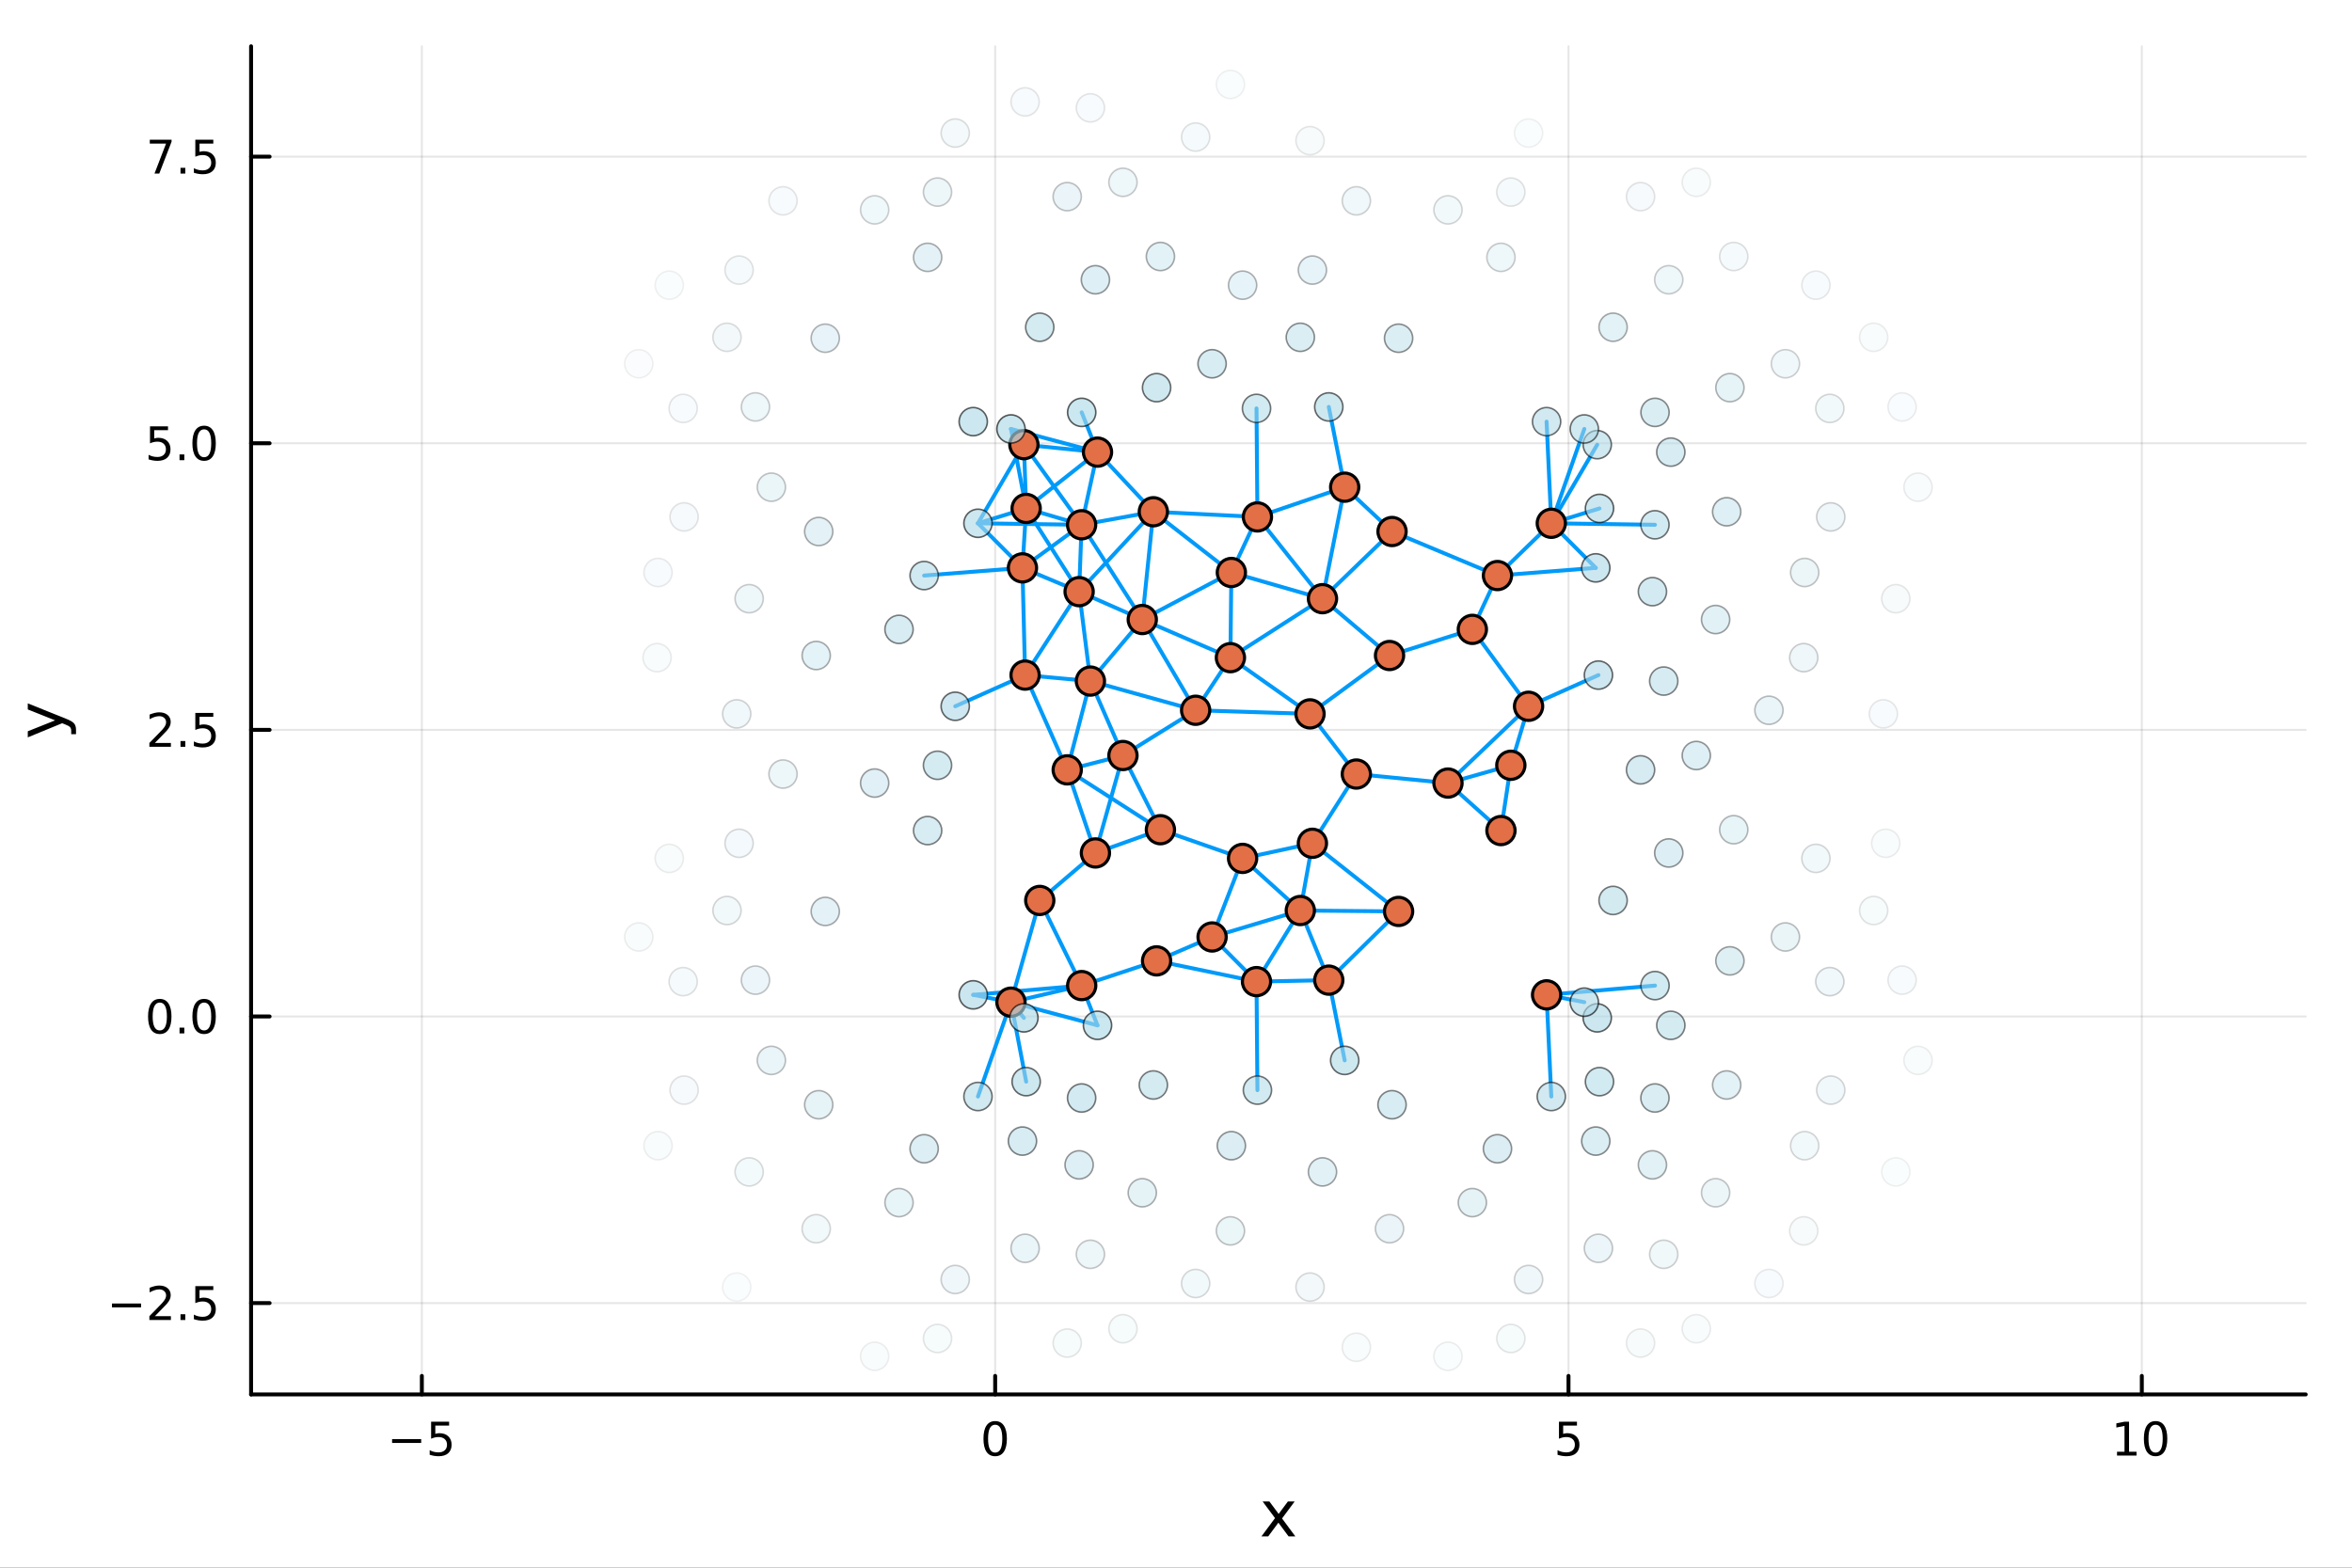 <?xml version="1.0" encoding="utf-8"?>
<svg xmlns="http://www.w3.org/2000/svg" xmlns:xlink="http://www.w3.org/1999/xlink" width="600" height="400" viewBox="0 0 2400 1600">
<rect x="0" y="0" width="2400" height="1600" fill="#333333" stroke="none"/>
<defs>
  <clipPath id="clip180">
    <rect x="0" y="0" width="2400" height="1600"/>
  </clipPath>
</defs>
<path clip-path="url(#clip180)" d="M0 1600 L2400 1600 L2400 0 L0 0  Z" fill="#ffffff" fill-rule="evenodd" fill-opacity="1"/>
<defs>
  <clipPath id="clip181">
    <rect x="480" y="0" width="1681" height="1600"/>
  </clipPath>
</defs>
<path clip-path="url(#clip180)" d="M256.209 1423.18 L2352.76 1423.18 L2352.76 47.244 L256.209 47.244  Z" fill="#ffffff" fill-rule="evenodd" fill-opacity="1"/>
<defs>
  <clipPath id="clip182">
    <rect x="256" y="47" width="2098" height="1377"/>
  </clipPath>
</defs>
<polyline clip-path="url(#clip182)" style="stroke:#000000; stroke-linecap:round; stroke-linejoin:round; stroke-width:2; stroke-opacity:0.1; fill:none" points="430.455,1423.18 430.455,47.244 "/>
<polyline clip-path="url(#clip182)" style="stroke:#000000; stroke-linecap:round; stroke-linejoin:round; stroke-width:2; stroke-opacity:0.1; fill:none" points="1015.48,1423.18 1015.48,47.244 "/>
<polyline clip-path="url(#clip182)" style="stroke:#000000; stroke-linecap:round; stroke-linejoin:round; stroke-width:2; stroke-opacity:0.1; fill:none" points="1600.51,1423.18 1600.51,47.244 "/>
<polyline clip-path="url(#clip182)" style="stroke:#000000; stroke-linecap:round; stroke-linejoin:round; stroke-width:2; stroke-opacity:0.1; fill:none" points="2185.53,1423.18 2185.53,47.244 "/>
<polyline clip-path="url(#clip182)" style="stroke:#000000; stroke-linecap:round; stroke-linejoin:round; stroke-width:2; stroke-opacity:0.1; fill:none" points="256.209,1329.93 2352.76,1329.93 "/>
<polyline clip-path="url(#clip182)" style="stroke:#000000; stroke-linecap:round; stroke-linejoin:round; stroke-width:2; stroke-opacity:0.1; fill:none" points="256.209,1037.42 2352.76,1037.42 "/>
<polyline clip-path="url(#clip182)" style="stroke:#000000; stroke-linecap:round; stroke-linejoin:round; stroke-width:2; stroke-opacity:0.1; fill:none" points="256.209,744.906 2352.76,744.906 "/>
<polyline clip-path="url(#clip182)" style="stroke:#000000; stroke-linecap:round; stroke-linejoin:round; stroke-width:2; stroke-opacity:0.1; fill:none" points="256.209,452.393 2352.76,452.393 "/>
<polyline clip-path="url(#clip182)" style="stroke:#000000; stroke-linecap:round; stroke-linejoin:round; stroke-width:2; stroke-opacity:0.1; fill:none" points="256.209,159.88 2352.76,159.88 "/>
<polyline clip-path="url(#clip180)" style="stroke:#000000; stroke-linecap:round; stroke-linejoin:round; stroke-width:4; stroke-opacity:1; fill:none" points="256.209,1423.18 2352.76,1423.18 "/>
<polyline clip-path="url(#clip180)" style="stroke:#000000; stroke-linecap:round; stroke-linejoin:round; stroke-width:4; stroke-opacity:1; fill:none" points="430.455,1423.18 430.455,1404.28 "/>
<polyline clip-path="url(#clip180)" style="stroke:#000000; stroke-linecap:round; stroke-linejoin:round; stroke-width:4; stroke-opacity:1; fill:none" points="1015.48,1423.18 1015.48,1404.28 "/>
<polyline clip-path="url(#clip180)" style="stroke:#000000; stroke-linecap:round; stroke-linejoin:round; stroke-width:4; stroke-opacity:1; fill:none" points="1600.51,1423.18 1600.51,1404.28 "/>
<polyline clip-path="url(#clip180)" style="stroke:#000000; stroke-linecap:round; stroke-linejoin:round; stroke-width:4; stroke-opacity:1; fill:none" points="2185.53,1423.18 2185.53,1404.28 "/>
<path clip-path="url(#clip180)" d="M400.096 1468.75 L429.772 1468.75 L429.772 1472.69 L400.096 1472.69 L400.096 1468.75 Z" fill="#000000" fill-rule="nonzero" fill-opacity="1" /><path clip-path="url(#clip180)" d="M439.911 1451.02 L458.267 1451.02 L458.267 1454.96 L444.193 1454.96 L444.193 1463.43 Q445.212 1463.08 446.23 1462.92 Q447.249 1462.73 448.267 1462.73 Q454.055 1462.73 457.434 1465.9 Q460.814 1469.08 460.814 1474.49 Q460.814 1480.07 457.342 1483.17 Q453.869 1486.25 447.55 1486.25 Q445.374 1486.25 443.105 1485.88 Q440.86 1485.51 438.453 1484.77 L438.453 1480.07 Q440.536 1481.2 442.758 1481.76 Q444.98 1482.32 447.457 1482.32 Q451.462 1482.32 453.8 1480.21 Q456.138 1478.1 456.138 1474.49 Q456.138 1470.88 453.8 1468.77 Q451.462 1466.67 447.457 1466.67 Q445.582 1466.67 443.707 1467.08 Q441.855 1467.5 439.911 1468.38 L439.911 1451.02 Z" fill="#000000" fill-rule="nonzero" fill-opacity="1" /><path clip-path="url(#clip180)" d="M1015.48 1454.1 Q1011.87 1454.1 1010.04 1457.66 Q1008.24 1461.2 1008.24 1468.33 Q1008.24 1475.44 1010.04 1479.01 Q1011.87 1482.55 1015.48 1482.55 Q1019.12 1482.55 1020.92 1479.01 Q1022.75 1475.44 1022.75 1468.33 Q1022.75 1461.2 1020.92 1457.66 Q1019.12 1454.1 1015.48 1454.1 M1015.48 1450.39 Q1021.29 1450.39 1024.35 1455 Q1027.43 1459.58 1027.43 1468.33 Q1027.43 1477.06 1024.35 1481.67 Q1021.29 1486.25 1015.48 1486.25 Q1009.67 1486.25 1006.59 1481.67 Q1003.54 1477.06 1003.54 1468.33 Q1003.54 1459.58 1006.59 1455 Q1009.67 1450.39 1015.48 1450.39 Z" fill="#000000" fill-rule="nonzero" fill-opacity="1" /><path clip-path="url(#clip180)" d="M1590.78 1451.02 L1609.14 1451.02 L1609.14 1454.96 L1595.07 1454.96 L1595.07 1463.43 Q1596.09 1463.08 1597.1 1462.92 Q1598.12 1462.73 1599.14 1462.73 Q1604.93 1462.73 1608.31 1465.9 Q1611.69 1469.08 1611.69 1474.49 Q1611.69 1480.07 1608.21 1483.17 Q1604.74 1486.25 1598.42 1486.25 Q1596.25 1486.25 1593.98 1485.88 Q1591.73 1485.51 1589.33 1484.77 L1589.33 1480.07 Q1591.41 1481.2 1593.63 1481.76 Q1595.85 1482.32 1598.33 1482.32 Q1602.34 1482.32 1604.67 1480.21 Q1607.01 1478.1 1607.01 1474.49 Q1607.01 1470.88 1604.67 1468.77 Q1602.34 1466.67 1598.33 1466.67 Q1596.46 1466.67 1594.58 1467.08 Q1592.73 1467.5 1590.78 1468.38 L1590.78 1451.02 Z" fill="#000000" fill-rule="nonzero" fill-opacity="1" /><path clip-path="url(#clip180)" d="M2160.22 1481.64 L2167.86 1481.64 L2167.86 1455.28 L2159.55 1456.95 L2159.55 1452.69 L2167.81 1451.02 L2172.49 1451.02 L2172.49 1481.64 L2180.13 1481.64 L2180.13 1485.58 L2160.22 1485.58 L2160.22 1481.64 Z" fill="#000000" fill-rule="nonzero" fill-opacity="1" /><path clip-path="url(#clip180)" d="M2199.57 1454.1 Q2195.96 1454.1 2194.13 1457.66 Q2192.33 1461.2 2192.33 1468.33 Q2192.33 1475.44 2194.13 1479.01 Q2195.96 1482.55 2199.57 1482.55 Q2203.21 1482.55 2205.01 1479.01 Q2206.84 1475.44 2206.84 1468.33 Q2206.84 1461.2 2205.01 1457.66 Q2203.21 1454.1 2199.57 1454.1 M2199.57 1450.39 Q2205.38 1450.39 2208.44 1455 Q2211.52 1459.58 2211.52 1468.33 Q2211.52 1477.06 2208.44 1481.67 Q2205.38 1486.25 2199.57 1486.25 Q2193.76 1486.25 2190.68 1481.67 Q2187.63 1477.06 2187.63 1468.33 Q2187.63 1459.58 2190.68 1455 Q2193.76 1450.39 2199.57 1450.39 Z" fill="#000000" fill-rule="nonzero" fill-opacity="1" /><path clip-path="url(#clip180)" d="M1321.1 1532.4 L1308.21 1549.74 L1321.77 1568.04 L1314.86 1568.04 L1304.48 1554.04 L1294.11 1568.04 L1287.2 1568.04 L1301.04 1549.39 L1288.38 1532.4 L1295.28 1532.4 L1304.74 1545.1 L1314.19 1532.4 L1321.1 1532.4 Z" fill="#000000" fill-rule="nonzero" fill-opacity="1" /><polyline clip-path="url(#clip180)" style="stroke:#000000; stroke-linecap:round; stroke-linejoin:round; stroke-width:4; stroke-opacity:1; fill:none" points="256.209,1423.18 256.209,47.244 "/>
<polyline clip-path="url(#clip180)" style="stroke:#000000; stroke-linecap:round; stroke-linejoin:round; stroke-width:4; stroke-opacity:1; fill:none" points="256.209,1329.93 275.106,1329.93 "/>
<polyline clip-path="url(#clip180)" style="stroke:#000000; stroke-linecap:round; stroke-linejoin:round; stroke-width:4; stroke-opacity:1; fill:none" points="256.209,1037.42 275.106,1037.42 "/>
<polyline clip-path="url(#clip180)" style="stroke:#000000; stroke-linecap:round; stroke-linejoin:round; stroke-width:4; stroke-opacity:1; fill:none" points="256.209,744.906 275.106,744.906 "/>
<polyline clip-path="url(#clip180)" style="stroke:#000000; stroke-linecap:round; stroke-linejoin:round; stroke-width:4; stroke-opacity:1; fill:none" points="256.209,452.393 275.106,452.393 "/>
<polyline clip-path="url(#clip180)" style="stroke:#000000; stroke-linecap:round; stroke-linejoin:round; stroke-width:4; stroke-opacity:1; fill:none" points="256.209,159.88 275.106,159.88 "/>
<path clip-path="url(#clip180)" d="M114.26 1330.38 L143.936 1330.38 L143.936 1334.32 L114.26 1334.32 L114.26 1330.38 Z" fill="#000000" fill-rule="nonzero" fill-opacity="1" /><path clip-path="url(#clip180)" d="M158.056 1343.28 L174.376 1343.28 L174.376 1347.21 L152.431 1347.21 L152.431 1343.28 Q155.093 1340.52 159.677 1335.89 Q164.283 1331.24 165.464 1329.9 Q167.709 1327.37 168.589 1325.64 Q169.491 1323.88 169.491 1322.19 Q169.491 1319.43 167.547 1317.7 Q165.626 1315.96 162.524 1315.96 Q160.325 1315.96 157.871 1316.73 Q155.44 1317.49 152.663 1319.04 L152.663 1314.32 Q155.487 1313.18 157.94 1312.61 Q160.394 1312.03 162.431 1312.03 Q167.802 1312.03 170.996 1314.71 Q174.19 1317.4 174.19 1321.89 Q174.19 1324.02 173.38 1325.94 Q172.593 1327.84 170.487 1330.43 Q169.908 1331.1 166.806 1334.32 Q163.704 1337.51 158.056 1343.28 Z" fill="#000000" fill-rule="nonzero" fill-opacity="1" /><path clip-path="url(#clip180)" d="M184.19 1341.33 L189.075 1341.33 L189.075 1347.21 L184.19 1347.21 L184.19 1341.33 Z" fill="#000000" fill-rule="nonzero" fill-opacity="1" /><path clip-path="url(#clip180)" d="M199.306 1312.65 L217.662 1312.65 L217.662 1316.59 L203.588 1316.59 L203.588 1325.06 Q204.607 1324.71 205.625 1324.55 Q206.644 1324.36 207.662 1324.36 Q213.449 1324.36 216.829 1327.54 Q220.209 1330.71 220.209 1336.12 Q220.209 1341.7 216.736 1344.8 Q213.264 1347.88 206.945 1347.88 Q204.769 1347.88 202.5 1347.51 Q200.255 1347.14 197.848 1346.4 L197.848 1341.7 Q199.931 1342.84 202.153 1343.39 Q204.375 1343.95 206.852 1343.95 Q210.857 1343.95 213.195 1341.84 Q215.533 1339.73 215.533 1336.12 Q215.533 1332.51 213.195 1330.41 Q210.857 1328.3 206.852 1328.3 Q204.977 1328.3 203.102 1328.72 Q201.25 1329.13 199.306 1330.01 L199.306 1312.65 Z" fill="#000000" fill-rule="nonzero" fill-opacity="1" /><path clip-path="url(#clip180)" d="M163.033 1023.22 Q159.422 1023.22 157.593 1026.78 Q155.788 1030.32 155.788 1037.45 Q155.788 1044.56 157.593 1048.12 Q159.422 1051.67 163.033 1051.67 Q166.667 1051.67 168.473 1048.12 Q170.302 1044.56 170.302 1037.45 Q170.302 1030.32 168.473 1026.78 Q166.667 1023.22 163.033 1023.22 M163.033 1019.51 Q168.843 1019.51 171.899 1024.12 Q174.977 1028.7 174.977 1037.45 Q174.977 1046.18 171.899 1050.79 Q168.843 1055.37 163.033 1055.37 Q157.223 1055.37 154.144 1050.79 Q151.089 1046.18 151.089 1037.45 Q151.089 1028.7 154.144 1024.12 Q157.223 1019.51 163.033 1019.51 Z" fill="#000000" fill-rule="nonzero" fill-opacity="1" /><path clip-path="url(#clip180)" d="M183.195 1048.82 L188.079 1048.82 L188.079 1054.7 L183.195 1054.7 L183.195 1048.82 Z" fill="#000000" fill-rule="nonzero" fill-opacity="1" /><path clip-path="url(#clip180)" d="M208.264 1023.22 Q204.653 1023.22 202.824 1026.78 Q201.019 1030.32 201.019 1037.45 Q201.019 1044.56 202.824 1048.12 Q204.653 1051.67 208.264 1051.67 Q211.899 1051.67 213.704 1048.12 Q215.533 1044.56 215.533 1037.45 Q215.533 1030.32 213.704 1026.78 Q211.899 1023.22 208.264 1023.22 M208.264 1019.51 Q214.074 1019.51 217.13 1024.12 Q220.209 1028.7 220.209 1037.45 Q220.209 1046.18 217.13 1050.79 Q214.074 1055.37 208.264 1055.37 Q202.454 1055.37 199.375 1050.79 Q196.32 1046.18 196.32 1037.45 Q196.32 1028.7 199.375 1024.12 Q202.454 1019.51 208.264 1019.51 Z" fill="#000000" fill-rule="nonzero" fill-opacity="1" /><path clip-path="url(#clip180)" d="M158.056 758.251 L174.376 758.251 L174.376 762.186 L152.431 762.186 L152.431 758.251 Q155.093 755.496 159.677 750.867 Q164.283 746.214 165.464 744.871 Q167.709 742.348 168.589 740.612 Q169.491 738.853 169.491 737.163 Q169.491 734.408 167.547 732.672 Q165.626 730.936 162.524 730.936 Q160.325 730.936 157.871 731.7 Q155.44 732.464 152.663 734.015 L152.663 729.293 Q155.487 728.158 157.94 727.58 Q160.394 727.001 162.431 727.001 Q167.802 727.001 170.996 729.686 Q174.19 732.371 174.19 736.862 Q174.19 738.992 173.38 740.913 Q172.593 742.811 170.487 745.404 Q169.908 746.075 166.806 749.292 Q163.704 752.487 158.056 758.251 Z" fill="#000000" fill-rule="nonzero" fill-opacity="1" /><path clip-path="url(#clip180)" d="M184.19 756.306 L189.075 756.306 L189.075 762.186 L184.19 762.186 L184.19 756.306 Z" fill="#000000" fill-rule="nonzero" fill-opacity="1" /><path clip-path="url(#clip180)" d="M199.306 727.626 L217.662 727.626 L217.662 731.561 L203.588 731.561 L203.588 740.033 Q204.607 739.686 205.625 739.524 Q206.644 739.339 207.662 739.339 Q213.449 739.339 216.829 742.51 Q220.209 745.681 220.209 751.098 Q220.209 756.677 216.736 759.779 Q213.264 762.857 206.945 762.857 Q204.769 762.857 202.5 762.487 Q200.255 762.116 197.848 761.376 L197.848 756.677 Q199.931 757.811 202.153 758.366 Q204.375 758.922 206.852 758.922 Q210.857 758.922 213.195 756.816 Q215.533 754.709 215.533 751.098 Q215.533 747.487 213.195 745.38 Q210.857 743.274 206.852 743.274 Q204.977 743.274 203.102 743.691 Q201.25 744.107 199.306 744.987 L199.306 727.626 Z" fill="#000000" fill-rule="nonzero" fill-opacity="1" /><path clip-path="url(#clip180)" d="M153.079 435.113 L171.436 435.113 L171.436 439.048 L157.362 439.048 L157.362 447.52 Q158.38 447.173 159.399 447.011 Q160.417 446.826 161.436 446.826 Q167.223 446.826 170.602 449.997 Q173.982 453.168 173.982 458.585 Q173.982 464.164 170.51 467.266 Q167.038 470.344 160.718 470.344 Q158.542 470.344 156.274 469.974 Q154.028 469.604 151.621 468.863 L151.621 464.164 Q153.704 465.298 155.927 465.854 Q158.149 466.409 160.626 466.409 Q164.63 466.409 166.968 464.303 Q169.306 462.196 169.306 458.585 Q169.306 454.974 166.968 452.868 Q164.63 450.761 160.626 450.761 Q158.751 450.761 156.876 451.178 Q155.024 451.594 153.079 452.474 L153.079 435.113 Z" fill="#000000" fill-rule="nonzero" fill-opacity="1" /><path clip-path="url(#clip180)" d="M183.195 463.793 L188.079 463.793 L188.079 469.673 L183.195 469.673 L183.195 463.793 Z" fill="#000000" fill-rule="nonzero" fill-opacity="1" /><path clip-path="url(#clip180)" d="M208.264 438.192 Q204.653 438.192 202.824 441.757 Q201.019 445.298 201.019 452.428 Q201.019 459.534 202.824 463.099 Q204.653 466.641 208.264 466.641 Q211.899 466.641 213.704 463.099 Q215.533 459.534 215.533 452.428 Q215.533 445.298 213.704 441.757 Q211.899 438.192 208.264 438.192 M208.264 434.488 Q214.074 434.488 217.13 439.094 Q220.209 443.678 220.209 452.428 Q220.209 461.155 217.13 465.761 Q214.074 470.344 208.264 470.344 Q202.454 470.344 199.375 465.761 Q196.32 461.155 196.32 452.428 Q196.32 443.678 199.375 439.094 Q202.454 434.488 208.264 434.488 Z" fill="#000000" fill-rule="nonzero" fill-opacity="1" /><path clip-path="url(#clip180)" d="M152.848 142.6 L175.07 142.6 L175.07 144.591 L162.524 177.16 L157.64 177.16 L169.445 146.535 L152.848 146.535 L152.848 142.6 Z" fill="#000000" fill-rule="nonzero" fill-opacity="1" /><path clip-path="url(#clip180)" d="M184.19 171.281 L189.075 171.281 L189.075 177.16 L184.19 177.16 L184.19 171.281 Z" fill="#000000" fill-rule="nonzero" fill-opacity="1" /><path clip-path="url(#clip180)" d="M199.306 142.6 L217.662 142.6 L217.662 146.535 L203.588 146.535 L203.588 155.007 Q204.607 154.66 205.625 154.498 Q206.644 154.313 207.662 154.313 Q213.449 154.313 216.829 157.484 Q220.209 160.656 220.209 166.072 Q220.209 171.651 216.736 174.753 Q213.264 177.831 206.945 177.831 Q204.769 177.831 202.5 177.461 Q200.255 177.091 197.848 176.35 L197.848 171.651 Q199.931 172.785 202.153 173.341 Q204.375 173.896 206.852 173.896 Q210.857 173.896 213.195 171.79 Q215.533 169.683 215.533 166.072 Q215.533 162.461 213.195 160.355 Q210.857 158.248 206.852 158.248 Q204.977 158.248 203.102 158.665 Q201.25 159.082 199.306 159.961 L199.306 142.6 Z" fill="#000000" fill-rule="nonzero" fill-opacity="1" /><path clip-path="url(#clip180)" d="M67.314 733.525 Q73.68 736.008 75.622 738.363 Q77.563 740.718 77.563 744.665 L77.563 749.344 L72.662 749.344 L72.662 745.906 Q72.662 743.487 71.516 742.151 Q70.37 740.814 66.105 739.191 L63.431 738.14 L28.356 752.559 L28.356 746.352 L56.238 735.212 L28.356 724.072 L28.356 717.865 L67.314 733.525 Z" fill="#000000" fill-rule="nonzero" fill-opacity="1" /><polyline clip-path="url(#clip182)" style="stroke:#009af9; stroke-linecap:round; stroke-linejoin:round; stroke-width:4; stroke-opacity:1; fill:none" points="1031.62,1022.82 1044.8,1038.84 "/>
<polyline clip-path="url(#clip182)" style="stroke:#009af9; stroke-linecap:round; stroke-linejoin:round; stroke-width:4; stroke-opacity:1; fill:none" points="1031.62,437.794 1044.8,453.811 "/>
<polyline clip-path="url(#clip182)" style="stroke:#009af9; stroke-linecap:round; stroke-linejoin:round; stroke-width:4; stroke-opacity:1; fill:none" points="1031.62,1022.82 1047.11,1103.94 "/>
<polyline clip-path="url(#clip182)" style="stroke:#009af9; stroke-linecap:round; stroke-linejoin:round; stroke-width:4; stroke-opacity:1; fill:none" points="1031.62,437.794 1047.11,518.91 "/>
<polyline clip-path="url(#clip182)" style="stroke:#009af9; stroke-linecap:round; stroke-linejoin:round; stroke-width:4; stroke-opacity:1; fill:none" points="1031.62,1022.82 1060.98,918.996 "/>
<polyline clip-path="url(#clip182)" style="stroke:#009af9; stroke-linecap:round; stroke-linejoin:round; stroke-width:4; stroke-opacity:1; fill:none" points="1031.62,1022.82 1103.77,1005.9 "/>
<polyline clip-path="url(#clip182)" style="stroke:#009af9; stroke-linecap:round; stroke-linejoin:round; stroke-width:4; stroke-opacity:1; fill:none" points="1031.62,1022.82 1119.9,1046.46 "/>
<polyline clip-path="url(#clip182)" style="stroke:#009af9; stroke-linecap:round; stroke-linejoin:round; stroke-width:4; stroke-opacity:1; fill:none" points="1031.62,437.794 1119.9,461.43 "/>
<polyline clip-path="url(#clip182)" style="stroke:#009af9; stroke-linecap:round; stroke-linejoin:round; stroke-width:4; stroke-opacity:1; fill:none" points="1031.62,1022.82 993.109,1015.35 "/>
<polyline clip-path="url(#clip182)" style="stroke:#009af9; stroke-linecap:round; stroke-linejoin:round; stroke-width:4; stroke-opacity:1; fill:none" points="1616.65,1022.82 1578.14,1015.35 "/>
<polyline clip-path="url(#clip182)" style="stroke:#009af9; stroke-linecap:round; stroke-linejoin:round; stroke-width:4; stroke-opacity:1; fill:none" points="1031.62,1022.82 997.934,1119.1 "/>
<polyline clip-path="url(#clip182)" style="stroke:#009af9; stroke-linecap:round; stroke-linejoin:round; stroke-width:4; stroke-opacity:1; fill:none" points="1616.65,437.794 1582.96,534.071 "/>
<polyline clip-path="url(#clip182)" style="stroke:#009af9; stroke-linecap:round; stroke-linejoin:round; stroke-width:4; stroke-opacity:1; fill:none" points="1043.32,579.572 1046.02,689.009 "/>
<polyline clip-path="url(#clip182)" style="stroke:#009af9; stroke-linecap:round; stroke-linejoin:round; stroke-width:4; stroke-opacity:1; fill:none" points="1043.32,579.572 1047.11,518.91 "/>
<polyline clip-path="url(#clip182)" style="stroke:#009af9; stroke-linecap:round; stroke-linejoin:round; stroke-width:4; stroke-opacity:1; fill:none" points="1043.32,579.572 1101.15,603.841 "/>
<polyline clip-path="url(#clip182)" style="stroke:#009af9; stroke-linecap:round; stroke-linejoin:round; stroke-width:4; stroke-opacity:1; fill:none" points="1043.32,579.572 1103.69,535.591 "/>
<polyline clip-path="url(#clip182)" style="stroke:#009af9; stroke-linecap:round; stroke-linejoin:round; stroke-width:4; stroke-opacity:1; fill:none" points="1043.32,579.572 943,587.406 "/>
<polyline clip-path="url(#clip182)" style="stroke:#009af9; stroke-linecap:round; stroke-linejoin:round; stroke-width:4; stroke-opacity:1; fill:none" points="1628.34,579.572 1528.03,587.406 "/>
<polyline clip-path="url(#clip182)" style="stroke:#009af9; stroke-linecap:round; stroke-linejoin:round; stroke-width:4; stroke-opacity:1; fill:none" points="1043.32,579.572 997.934,534.071 "/>
<polyline clip-path="url(#clip182)" style="stroke:#009af9; stroke-linecap:round; stroke-linejoin:round; stroke-width:4; stroke-opacity:1; fill:none" points="1628.34,579.572 1582.96,534.071 "/>
<polyline clip-path="url(#clip182)" style="stroke:#009af9; stroke-linecap:round; stroke-linejoin:round; stroke-width:4; stroke-opacity:1; fill:none" points="1044.8,453.811 1047.11,518.91 "/>
<polyline clip-path="url(#clip182)" style="stroke:#009af9; stroke-linecap:round; stroke-linejoin:round; stroke-width:4; stroke-opacity:1; fill:none" points="1044.8,453.811 1103.69,535.591 "/>
<polyline clip-path="url(#clip182)" style="stroke:#009af9; stroke-linecap:round; stroke-linejoin:round; stroke-width:4; stroke-opacity:1; fill:none" points="1044.8,453.811 1119.9,461.43 "/>
<polyline clip-path="url(#clip182)" style="stroke:#009af9; stroke-linecap:round; stroke-linejoin:round; stroke-width:4; stroke-opacity:1; fill:none" points="1044.8,453.811 997.934,534.071 "/>
<polyline clip-path="url(#clip182)" style="stroke:#009af9; stroke-linecap:round; stroke-linejoin:round; stroke-width:4; stroke-opacity:1; fill:none" points="1629.83,453.811 1582.96,534.071 "/>
<polyline clip-path="url(#clip182)" style="stroke:#009af9; stroke-linecap:round; stroke-linejoin:round; stroke-width:4; stroke-opacity:1; fill:none" points="1046.02,689.009 1089,785.718 "/>
<polyline clip-path="url(#clip182)" style="stroke:#009af9; stroke-linecap:round; stroke-linejoin:round; stroke-width:4; stroke-opacity:1; fill:none" points="1046.02,689.009 1101.15,603.841 "/>
<polyline clip-path="url(#clip182)" style="stroke:#009af9; stroke-linecap:round; stroke-linejoin:round; stroke-width:4; stroke-opacity:1; fill:none" points="1046.02,689.009 1112.66,695.11 "/>
<polyline clip-path="url(#clip182)" style="stroke:#009af9; stroke-linecap:round; stroke-linejoin:round; stroke-width:4; stroke-opacity:1; fill:none" points="1046.02,689.009 974.735,720.831 "/>
<polyline clip-path="url(#clip182)" style="stroke:#009af9; stroke-linecap:round; stroke-linejoin:round; stroke-width:4; stroke-opacity:1; fill:none" points="1631.05,689.009 1559.76,720.831 "/>
<polyline clip-path="url(#clip182)" style="stroke:#009af9; stroke-linecap:round; stroke-linejoin:round; stroke-width:4; stroke-opacity:1; fill:none" points="1047.11,518.91 1101.15,603.841 "/>
<polyline clip-path="url(#clip182)" style="stroke:#009af9; stroke-linecap:round; stroke-linejoin:round; stroke-width:4; stroke-opacity:1; fill:none" points="1047.11,518.91 1103.69,535.591 "/>
<polyline clip-path="url(#clip182)" style="stroke:#009af9; stroke-linecap:round; stroke-linejoin:round; stroke-width:4; stroke-opacity:1; fill:none" points="1047.11,518.91 1119.9,461.43 "/>
<polyline clip-path="url(#clip182)" style="stroke:#009af9; stroke-linecap:round; stroke-linejoin:round; stroke-width:4; stroke-opacity:1; fill:none" points="1047.11,518.91 997.934,534.071 "/>
<polyline clip-path="url(#clip182)" style="stroke:#009af9; stroke-linecap:round; stroke-linejoin:round; stroke-width:4; stroke-opacity:1; fill:none" points="1632.14,518.91 1582.96,534.071 "/>
<polyline clip-path="url(#clip182)" style="stroke:#009af9; stroke-linecap:round; stroke-linejoin:round; stroke-width:4; stroke-opacity:1; fill:none" points="1060.98,918.996 1103.77,1005.9 "/>
<polyline clip-path="url(#clip182)" style="stroke:#009af9; stroke-linecap:round; stroke-linejoin:round; stroke-width:4; stroke-opacity:1; fill:none" points="1060.98,918.996 1117.78,870.544 "/>
<polyline clip-path="url(#clip182)" style="stroke:#009af9; stroke-linecap:round; stroke-linejoin:round; stroke-width:4; stroke-opacity:1; fill:none" points="1089,785.718 1112.66,695.11 "/>
<polyline clip-path="url(#clip182)" style="stroke:#009af9; stroke-linecap:round; stroke-linejoin:round; stroke-width:4; stroke-opacity:1; fill:none" points="1089,785.718 1117.78,870.544 "/>
<polyline clip-path="url(#clip182)" style="stroke:#009af9; stroke-linecap:round; stroke-linejoin:round; stroke-width:4; stroke-opacity:1; fill:none" points="1089,785.718 1145.88,771.087 "/>
<polyline clip-path="url(#clip182)" style="stroke:#009af9; stroke-linecap:round; stroke-linejoin:round; stroke-width:4; stroke-opacity:1; fill:none" points="1089,785.718 1184.1,846.808 "/>
<polyline clip-path="url(#clip182)" style="stroke:#009af9; stroke-linecap:round; stroke-linejoin:round; stroke-width:4; stroke-opacity:1; fill:none" points="1101.15,603.841 1103.69,535.591 "/>
<polyline clip-path="url(#clip182)" style="stroke:#009af9; stroke-linecap:round; stroke-linejoin:round; stroke-width:4; stroke-opacity:1; fill:none" points="1101.15,603.841 1112.66,695.11 "/>
<polyline clip-path="url(#clip182)" style="stroke:#009af9; stroke-linecap:round; stroke-linejoin:round; stroke-width:4; stroke-opacity:1; fill:none" points="1101.15,603.841 1165.59,632.302 "/>
<polyline clip-path="url(#clip182)" style="stroke:#009af9; stroke-linecap:round; stroke-linejoin:round; stroke-width:4; stroke-opacity:1; fill:none" points="1101.15,603.841 1176.89,522.31 "/>
<polyline clip-path="url(#clip182)" style="stroke:#009af9; stroke-linecap:round; stroke-linejoin:round; stroke-width:4; stroke-opacity:1; fill:none" points="1103.69,535.591 1119.9,461.43 "/>
<polyline clip-path="url(#clip182)" style="stroke:#009af9; stroke-linecap:round; stroke-linejoin:round; stroke-width:4; stroke-opacity:1; fill:none" points="1103.69,535.591 1165.59,632.302 "/>
<polyline clip-path="url(#clip182)" style="stroke:#009af9; stroke-linecap:round; stroke-linejoin:round; stroke-width:4; stroke-opacity:1; fill:none" points="1103.69,535.591 1176.89,522.31 "/>
<polyline clip-path="url(#clip182)" style="stroke:#009af9; stroke-linecap:round; stroke-linejoin:round; stroke-width:4; stroke-opacity:1; fill:none" points="1103.69,535.591 997.934,534.071 "/>
<polyline clip-path="url(#clip182)" style="stroke:#009af9; stroke-linecap:round; stroke-linejoin:round; stroke-width:4; stroke-opacity:1; fill:none" points="1688.72,535.591 1582.96,534.071 "/>
<polyline clip-path="url(#clip182)" style="stroke:#009af9; stroke-linecap:round; stroke-linejoin:round; stroke-width:4; stroke-opacity:1; fill:none" points="1103.77,1005.9 1119.9,1046.46 "/>
<polyline clip-path="url(#clip182)" style="stroke:#009af9; stroke-linecap:round; stroke-linejoin:round; stroke-width:4; stroke-opacity:1; fill:none" points="1103.77,420.87 1119.9,461.43 "/>
<polyline clip-path="url(#clip182)" style="stroke:#009af9; stroke-linecap:round; stroke-linejoin:round; stroke-width:4; stroke-opacity:1; fill:none" points="1103.77,1005.9 1180.19,980.67 "/>
<polyline clip-path="url(#clip182)" style="stroke:#009af9; stroke-linecap:round; stroke-linejoin:round; stroke-width:4; stroke-opacity:1; fill:none" points="1103.77,1005.9 993.109,1015.35 "/>
<polyline clip-path="url(#clip182)" style="stroke:#009af9; stroke-linecap:round; stroke-linejoin:round; stroke-width:4; stroke-opacity:1; fill:none" points="1688.8,1005.9 1578.14,1015.35 "/>
<polyline clip-path="url(#clip182)" style="stroke:#009af9; stroke-linecap:round; stroke-linejoin:round; stroke-width:4; stroke-opacity:1; fill:none" points="1112.66,695.11 1145.88,771.087 "/>
<polyline clip-path="url(#clip182)" style="stroke:#009af9; stroke-linecap:round; stroke-linejoin:round; stroke-width:4; stroke-opacity:1; fill:none" points="1112.66,695.11 1165.59,632.302 "/>
<polyline clip-path="url(#clip182)" style="stroke:#009af9; stroke-linecap:round; stroke-linejoin:round; stroke-width:4; stroke-opacity:1; fill:none" points="1112.66,695.11 1220.04,724.904 "/>
<polyline clip-path="url(#clip182)" style="stroke:#009af9; stroke-linecap:round; stroke-linejoin:round; stroke-width:4; stroke-opacity:1; fill:none" points="1117.78,870.544 1145.88,771.087 "/>
<polyline clip-path="url(#clip182)" style="stroke:#009af9; stroke-linecap:round; stroke-linejoin:round; stroke-width:4; stroke-opacity:1; fill:none" points="1117.78,870.544 1184.1,846.808 "/>
<polyline clip-path="url(#clip182)" style="stroke:#009af9; stroke-linecap:round; stroke-linejoin:round; stroke-width:4; stroke-opacity:1; fill:none" points="1119.9,461.43 1176.89,522.31 "/>
<polyline clip-path="url(#clip182)" style="stroke:#009af9; stroke-linecap:round; stroke-linejoin:round; stroke-width:4; stroke-opacity:1; fill:none" points="1145.88,771.087 1184.1,846.808 "/>
<polyline clip-path="url(#clip182)" style="stroke:#009af9; stroke-linecap:round; stroke-linejoin:round; stroke-width:4; stroke-opacity:1; fill:none" points="1145.88,771.087 1220.04,724.904 "/>
<polyline clip-path="url(#clip182)" style="stroke:#009af9; stroke-linecap:round; stroke-linejoin:round; stroke-width:4; stroke-opacity:1; fill:none" points="1165.59,632.302 1176.89,522.31 "/>
<polyline clip-path="url(#clip182)" style="stroke:#009af9; stroke-linecap:round; stroke-linejoin:round; stroke-width:4; stroke-opacity:1; fill:none" points="1165.59,632.302 1220.04,724.904 "/>
<polyline clip-path="url(#clip182)" style="stroke:#009af9; stroke-linecap:round; stroke-linejoin:round; stroke-width:4; stroke-opacity:1; fill:none" points="1165.59,632.302 1255.53,671.211 "/>
<polyline clip-path="url(#clip182)" style="stroke:#009af9; stroke-linecap:round; stroke-linejoin:round; stroke-width:4; stroke-opacity:1; fill:none" points="1165.59,632.302 1256.49,584.271 "/>
<polyline clip-path="url(#clip182)" style="stroke:#009af9; stroke-linecap:round; stroke-linejoin:round; stroke-width:4; stroke-opacity:1; fill:none" points="1176.89,522.31 1256.49,584.271 "/>
<polyline clip-path="url(#clip182)" style="stroke:#009af9; stroke-linecap:round; stroke-linejoin:round; stroke-width:4; stroke-opacity:1; fill:none" points="1176.89,522.31 1283.09,527.564 "/>
<polyline clip-path="url(#clip182)" style="stroke:#009af9; stroke-linecap:round; stroke-linejoin:round; stroke-width:4; stroke-opacity:1; fill:none" points="1180.19,980.67 1236.83,956.285 "/>
<polyline clip-path="url(#clip182)" style="stroke:#009af9; stroke-linecap:round; stroke-linejoin:round; stroke-width:4; stroke-opacity:1; fill:none" points="1180.19,980.67 1282.15,1001.85 "/>
<polyline clip-path="url(#clip182)" style="stroke:#009af9; stroke-linecap:round; stroke-linejoin:round; stroke-width:4; stroke-opacity:1; fill:none" points="1184.1,846.808 1267.95,876.084 "/>
<polyline clip-path="url(#clip182)" style="stroke:#009af9; stroke-linecap:round; stroke-linejoin:round; stroke-width:4; stroke-opacity:1; fill:none" points="1220.04,724.904 1255.53,671.211 "/>
<polyline clip-path="url(#clip182)" style="stroke:#009af9; stroke-linecap:round; stroke-linejoin:round; stroke-width:4; stroke-opacity:1; fill:none" points="1220.04,724.904 1336.77,728.587 "/>
<polyline clip-path="url(#clip182)" style="stroke:#009af9; stroke-linecap:round; stroke-linejoin:round; stroke-width:4; stroke-opacity:1; fill:none" points="1236.83,956.285 1267.95,876.084 "/>
<polyline clip-path="url(#clip182)" style="stroke:#009af9; stroke-linecap:round; stroke-linejoin:round; stroke-width:4; stroke-opacity:1; fill:none" points="1236.83,956.285 1282.15,1001.85 "/>
<polyline clip-path="url(#clip182)" style="stroke:#009af9; stroke-linecap:round; stroke-linejoin:round; stroke-width:4; stroke-opacity:1; fill:none" points="1236.83,956.285 1326.86,929.276 "/>
<polyline clip-path="url(#clip182)" style="stroke:#009af9; stroke-linecap:round; stroke-linejoin:round; stroke-width:4; stroke-opacity:1; fill:none" points="1255.53,671.211 1256.49,584.271 "/>
<polyline clip-path="url(#clip182)" style="stroke:#009af9; stroke-linecap:round; stroke-linejoin:round; stroke-width:4; stroke-opacity:1; fill:none" points="1255.53,671.211 1336.77,728.587 "/>
<polyline clip-path="url(#clip182)" style="stroke:#009af9; stroke-linecap:round; stroke-linejoin:round; stroke-width:4; stroke-opacity:1; fill:none" points="1255.53,671.211 1349.48,611.021 "/>
<polyline clip-path="url(#clip182)" style="stroke:#009af9; stroke-linecap:round; stroke-linejoin:round; stroke-width:4; stroke-opacity:1; fill:none" points="1256.49,584.271 1283.09,527.564 "/>
<polyline clip-path="url(#clip182)" style="stroke:#009af9; stroke-linecap:round; stroke-linejoin:round; stroke-width:4; stroke-opacity:1; fill:none" points="1256.49,584.271 1349.48,611.021 "/>
<polyline clip-path="url(#clip182)" style="stroke:#009af9; stroke-linecap:round; stroke-linejoin:round; stroke-width:4; stroke-opacity:1; fill:none" points="1267.95,876.084 1326.86,929.276 "/>
<polyline clip-path="url(#clip182)" style="stroke:#009af9; stroke-linecap:round; stroke-linejoin:round; stroke-width:4; stroke-opacity:1; fill:none" points="1267.95,876.084 1339.19,860.674 "/>
<polyline clip-path="url(#clip182)" style="stroke:#009af9; stroke-linecap:round; stroke-linejoin:round; stroke-width:4; stroke-opacity:1; fill:none" points="1282.15,1001.85 1283.09,1112.59 "/>
<polyline clip-path="url(#clip182)" style="stroke:#009af9; stroke-linecap:round; stroke-linejoin:round; stroke-width:4; stroke-opacity:1; fill:none" points="1282.15,416.823 1283.09,527.564 "/>
<polyline clip-path="url(#clip182)" style="stroke:#009af9; stroke-linecap:round; stroke-linejoin:round; stroke-width:4; stroke-opacity:1; fill:none" points="1282.15,1001.85 1326.86,929.276 "/>
<polyline clip-path="url(#clip182)" style="stroke:#009af9; stroke-linecap:round; stroke-linejoin:round; stroke-width:4; stroke-opacity:1; fill:none" points="1282.15,1001.85 1355.9,1000.34 "/>
<polyline clip-path="url(#clip182)" style="stroke:#009af9; stroke-linecap:round; stroke-linejoin:round; stroke-width:4; stroke-opacity:1; fill:none" points="1283.09,527.564 1349.48,611.021 "/>
<polyline clip-path="url(#clip182)" style="stroke:#009af9; stroke-linecap:round; stroke-linejoin:round; stroke-width:4; stroke-opacity:1; fill:none" points="1283.09,527.564 1372.13,497.222 "/>
<polyline clip-path="url(#clip182)" style="stroke:#009af9; stroke-linecap:round; stroke-linejoin:round; stroke-width:4; stroke-opacity:1; fill:none" points="1326.86,929.276 1339.19,860.674 "/>
<polyline clip-path="url(#clip182)" style="stroke:#009af9; stroke-linecap:round; stroke-linejoin:round; stroke-width:4; stroke-opacity:1; fill:none" points="1326.86,929.276 1355.9,1000.34 "/>
<polyline clip-path="url(#clip182)" style="stroke:#009af9; stroke-linecap:round; stroke-linejoin:round; stroke-width:4; stroke-opacity:1; fill:none" points="1326.86,929.276 1427.13,930.206 "/>
<polyline clip-path="url(#clip182)" style="stroke:#009af9; stroke-linecap:round; stroke-linejoin:round; stroke-width:4; stroke-opacity:1; fill:none" points="1336.77,728.587 1384.03,790.002 "/>
<polyline clip-path="url(#clip182)" style="stroke:#009af9; stroke-linecap:round; stroke-linejoin:round; stroke-width:4; stroke-opacity:1; fill:none" points="1336.77,728.587 1417.89,669.02 "/>
<polyline clip-path="url(#clip182)" style="stroke:#009af9; stroke-linecap:round; stroke-linejoin:round; stroke-width:4; stroke-opacity:1; fill:none" points="1339.19,860.674 1384.03,790.002 "/>
<polyline clip-path="url(#clip182)" style="stroke:#009af9; stroke-linecap:round; stroke-linejoin:round; stroke-width:4; stroke-opacity:1; fill:none" points="1339.19,860.674 1427.13,930.206 "/>
<polyline clip-path="url(#clip182)" style="stroke:#009af9; stroke-linecap:round; stroke-linejoin:round; stroke-width:4; stroke-opacity:1; fill:none" points="1349.48,611.021 1372.13,497.222 "/>
<polyline clip-path="url(#clip182)" style="stroke:#009af9; stroke-linecap:round; stroke-linejoin:round; stroke-width:4; stroke-opacity:1; fill:none" points="1349.48,611.021 1417.89,669.02 "/>
<polyline clip-path="url(#clip182)" style="stroke:#009af9; stroke-linecap:round; stroke-linejoin:round; stroke-width:4; stroke-opacity:1; fill:none" points="1349.48,611.021 1420.45,542.46 "/>
<polyline clip-path="url(#clip182)" style="stroke:#009af9; stroke-linecap:round; stroke-linejoin:round; stroke-width:4; stroke-opacity:1; fill:none" points="1355.9,1000.34 1372.13,1082.25 "/>
<polyline clip-path="url(#clip182)" style="stroke:#009af9; stroke-linecap:round; stroke-linejoin:round; stroke-width:4; stroke-opacity:1; fill:none" points="1355.9,415.311 1372.13,497.222 "/>
<polyline clip-path="url(#clip182)" style="stroke:#009af9; stroke-linecap:round; stroke-linejoin:round; stroke-width:4; stroke-opacity:1; fill:none" points="1355.9,1000.34 1427.13,930.206 "/>
<polyline clip-path="url(#clip182)" style="stroke:#009af9; stroke-linecap:round; stroke-linejoin:round; stroke-width:4; stroke-opacity:1; fill:none" points="1372.13,497.222 1420.45,542.46 "/>
<polyline clip-path="url(#clip182)" style="stroke:#009af9; stroke-linecap:round; stroke-linejoin:round; stroke-width:4; stroke-opacity:1; fill:none" points="1384.03,790.002 1477.53,799.212 "/>
<polyline clip-path="url(#clip182)" style="stroke:#009af9; stroke-linecap:round; stroke-linejoin:round; stroke-width:4; stroke-opacity:1; fill:none" points="1417.89,669.02 1502.4,642.343 "/>
<polyline clip-path="url(#clip182)" style="stroke:#009af9; stroke-linecap:round; stroke-linejoin:round; stroke-width:4; stroke-opacity:1; fill:none" points="1420.45,542.46 1528.03,587.406 "/>
<polyline clip-path="url(#clip182)" style="stroke:#009af9; stroke-linecap:round; stroke-linejoin:round; stroke-width:4; stroke-opacity:1; fill:none" points="1477.53,799.212 1531.59,847.681 "/>
<polyline clip-path="url(#clip182)" style="stroke:#009af9; stroke-linecap:round; stroke-linejoin:round; stroke-width:4; stroke-opacity:1; fill:none" points="1477.53,799.212 1541.67,781.055 "/>
<polyline clip-path="url(#clip182)" style="stroke:#009af9; stroke-linecap:round; stroke-linejoin:round; stroke-width:4; stroke-opacity:1; fill:none" points="1477.53,799.212 1559.76,720.831 "/>
<polyline clip-path="url(#clip182)" style="stroke:#009af9; stroke-linecap:round; stroke-linejoin:round; stroke-width:4; stroke-opacity:1; fill:none" points="1502.4,642.343 1528.03,587.406 "/>
<polyline clip-path="url(#clip182)" style="stroke:#009af9; stroke-linecap:round; stroke-linejoin:round; stroke-width:4; stroke-opacity:1; fill:none" points="1502.4,642.343 1559.76,720.831 "/>
<polyline clip-path="url(#clip182)" style="stroke:#009af9; stroke-linecap:round; stroke-linejoin:round; stroke-width:4; stroke-opacity:1; fill:none" points="1528.03,587.406 1582.96,534.071 "/>
<polyline clip-path="url(#clip182)" style="stroke:#009af9; stroke-linecap:round; stroke-linejoin:round; stroke-width:4; stroke-opacity:1; fill:none" points="1531.59,847.681 1541.67,781.055 "/>
<polyline clip-path="url(#clip182)" style="stroke:#009af9; stroke-linecap:round; stroke-linejoin:round; stroke-width:4; stroke-opacity:1; fill:none" points="1541.67,781.055 1559.76,720.831 "/>
<polyline clip-path="url(#clip182)" style="stroke:#009af9; stroke-linecap:round; stroke-linejoin:round; stroke-width:4; stroke-opacity:1; fill:none" points="1578.14,1015.35 1582.96,1119.1 "/>
<polyline clip-path="url(#clip182)" style="stroke:#009af9; stroke-linecap:round; stroke-linejoin:round; stroke-width:4; stroke-opacity:1; fill:none" points="1578.14,430.324 1582.96,534.071 "/>
<circle clip-path="url(#clip182)" cx="1031.62" cy="1022.82" r="14.4" fill="#e26f46" fill-rule="evenodd" fill-opacity="1" stroke="#000000" stroke-opacity="1" stroke-width="3.2"/>
<circle clip-path="url(#clip182)" cx="1043.32" cy="579.572" r="14.4" fill="#e26f46" fill-rule="evenodd" fill-opacity="1" stroke="#000000" stroke-opacity="1" stroke-width="3.2"/>
<circle clip-path="url(#clip182)" cx="1044.8" cy="453.811" r="14.4" fill="#e26f46" fill-rule="evenodd" fill-opacity="1" stroke="#000000" stroke-opacity="1" stroke-width="3.2"/>
<circle clip-path="url(#clip182)" cx="1046.02" cy="689.009" r="14.4" fill="#e26f46" fill-rule="evenodd" fill-opacity="1" stroke="#000000" stroke-opacity="1" stroke-width="3.2"/>
<circle clip-path="url(#clip182)" cx="1047.11" cy="518.91" r="14.4" fill="#e26f46" fill-rule="evenodd" fill-opacity="1" stroke="#000000" stroke-opacity="1" stroke-width="3.2"/>
<circle clip-path="url(#clip182)" cx="1060.98" cy="918.996" r="14.4" fill="#e26f46" fill-rule="evenodd" fill-opacity="1" stroke="#000000" stroke-opacity="1" stroke-width="3.2"/>
<circle clip-path="url(#clip182)" cx="1089" cy="785.718" r="14.4" fill="#e26f46" fill-rule="evenodd" fill-opacity="1" stroke="#000000" stroke-opacity="1" stroke-width="3.2"/>
<circle clip-path="url(#clip182)" cx="1101.15" cy="603.841" r="14.4" fill="#e26f46" fill-rule="evenodd" fill-opacity="1" stroke="#000000" stroke-opacity="1" stroke-width="3.2"/>
<circle clip-path="url(#clip182)" cx="1103.69" cy="535.591" r="14.4" fill="#e26f46" fill-rule="evenodd" fill-opacity="1" stroke="#000000" stroke-opacity="1" stroke-width="3.2"/>
<circle clip-path="url(#clip182)" cx="1103.77" cy="1005.9" r="14.4" fill="#e26f46" fill-rule="evenodd" fill-opacity="1" stroke="#000000" stroke-opacity="1" stroke-width="3.2"/>
<circle clip-path="url(#clip182)" cx="1112.66" cy="695.11" r="14.4" fill="#e26f46" fill-rule="evenodd" fill-opacity="1" stroke="#000000" stroke-opacity="1" stroke-width="3.2"/>
<circle clip-path="url(#clip182)" cx="1117.78" cy="870.544" r="14.4" fill="#e26f46" fill-rule="evenodd" fill-opacity="1" stroke="#000000" stroke-opacity="1" stroke-width="3.2"/>
<circle clip-path="url(#clip182)" cx="1119.9" cy="461.43" r="14.4" fill="#e26f46" fill-rule="evenodd" fill-opacity="1" stroke="#000000" stroke-opacity="1" stroke-width="3.2"/>
<circle clip-path="url(#clip182)" cx="1145.88" cy="771.087" r="14.4" fill="#e26f46" fill-rule="evenodd" fill-opacity="1" stroke="#000000" stroke-opacity="1" stroke-width="3.2"/>
<circle clip-path="url(#clip182)" cx="1165.59" cy="632.302" r="14.4" fill="#e26f46" fill-rule="evenodd" fill-opacity="1" stroke="#000000" stroke-opacity="1" stroke-width="3.2"/>
<circle clip-path="url(#clip182)" cx="1176.89" cy="522.31" r="14.4" fill="#e26f46" fill-rule="evenodd" fill-opacity="1" stroke="#000000" stroke-opacity="1" stroke-width="3.2"/>
<circle clip-path="url(#clip182)" cx="1180.19" cy="980.67" r="14.4" fill="#e26f46" fill-rule="evenodd" fill-opacity="1" stroke="#000000" stroke-opacity="1" stroke-width="3.2"/>
<circle clip-path="url(#clip182)" cx="1184.1" cy="846.808" r="14.4" fill="#e26f46" fill-rule="evenodd" fill-opacity="1" stroke="#000000" stroke-opacity="1" stroke-width="3.2"/>
<circle clip-path="url(#clip182)" cx="1220.04" cy="724.904" r="14.4" fill="#e26f46" fill-rule="evenodd" fill-opacity="1" stroke="#000000" stroke-opacity="1" stroke-width="3.2"/>
<circle clip-path="url(#clip182)" cx="1236.83" cy="956.285" r="14.4" fill="#e26f46" fill-rule="evenodd" fill-opacity="1" stroke="#000000" stroke-opacity="1" stroke-width="3.2"/>
<circle clip-path="url(#clip182)" cx="1255.53" cy="671.211" r="14.4" fill="#e26f46" fill-rule="evenodd" fill-opacity="1" stroke="#000000" stroke-opacity="1" stroke-width="3.2"/>
<circle clip-path="url(#clip182)" cx="1256.49" cy="584.271" r="14.4" fill="#e26f46" fill-rule="evenodd" fill-opacity="1" stroke="#000000" stroke-opacity="1" stroke-width="3.2"/>
<circle clip-path="url(#clip182)" cx="1267.95" cy="876.084" r="14.4" fill="#e26f46" fill-rule="evenodd" fill-opacity="1" stroke="#000000" stroke-opacity="1" stroke-width="3.2"/>
<circle clip-path="url(#clip182)" cx="1282.15" cy="1001.85" r="14.4" fill="#e26f46" fill-rule="evenodd" fill-opacity="1" stroke="#000000" stroke-opacity="1" stroke-width="3.2"/>
<circle clip-path="url(#clip182)" cx="1283.09" cy="527.564" r="14.4" fill="#e26f46" fill-rule="evenodd" fill-opacity="1" stroke="#000000" stroke-opacity="1" stroke-width="3.2"/>
<circle clip-path="url(#clip182)" cx="1326.86" cy="929.276" r="14.4" fill="#e26f46" fill-rule="evenodd" fill-opacity="1" stroke="#000000" stroke-opacity="1" stroke-width="3.2"/>
<circle clip-path="url(#clip182)" cx="1336.77" cy="728.587" r="14.4" fill="#e26f46" fill-rule="evenodd" fill-opacity="1" stroke="#000000" stroke-opacity="1" stroke-width="3.2"/>
<circle clip-path="url(#clip182)" cx="1339.19" cy="860.674" r="14.4" fill="#e26f46" fill-rule="evenodd" fill-opacity="1" stroke="#000000" stroke-opacity="1" stroke-width="3.2"/>
<circle clip-path="url(#clip182)" cx="1349.48" cy="611.021" r="14.4" fill="#e26f46" fill-rule="evenodd" fill-opacity="1" stroke="#000000" stroke-opacity="1" stroke-width="3.2"/>
<circle clip-path="url(#clip182)" cx="1355.9" cy="1000.34" r="14.4" fill="#e26f46" fill-rule="evenodd" fill-opacity="1" stroke="#000000" stroke-opacity="1" stroke-width="3.2"/>
<circle clip-path="url(#clip182)" cx="1372.13" cy="497.222" r="14.4" fill="#e26f46" fill-rule="evenodd" fill-opacity="1" stroke="#000000" stroke-opacity="1" stroke-width="3.2"/>
<circle clip-path="url(#clip182)" cx="1384.03" cy="790.002" r="14.4" fill="#e26f46" fill-rule="evenodd" fill-opacity="1" stroke="#000000" stroke-opacity="1" stroke-width="3.2"/>
<circle clip-path="url(#clip182)" cx="1417.89" cy="669.02" r="14.4" fill="#e26f46" fill-rule="evenodd" fill-opacity="1" stroke="#000000" stroke-opacity="1" stroke-width="3.2"/>
<circle clip-path="url(#clip182)" cx="1420.45" cy="542.46" r="14.4" fill="#e26f46" fill-rule="evenodd" fill-opacity="1" stroke="#000000" stroke-opacity="1" stroke-width="3.2"/>
<circle clip-path="url(#clip182)" cx="1427.13" cy="930.206" r="14.4" fill="#e26f46" fill-rule="evenodd" fill-opacity="1" stroke="#000000" stroke-opacity="1" stroke-width="3.2"/>
<circle clip-path="url(#clip182)" cx="1477.53" cy="799.212" r="14.4" fill="#e26f46" fill-rule="evenodd" fill-opacity="1" stroke="#000000" stroke-opacity="1" stroke-width="3.2"/>
<circle clip-path="url(#clip182)" cx="1502.4" cy="642.343" r="14.4" fill="#e26f46" fill-rule="evenodd" fill-opacity="1" stroke="#000000" stroke-opacity="1" stroke-width="3.2"/>
<circle clip-path="url(#clip182)" cx="1528.03" cy="587.406" r="14.4" fill="#e26f46" fill-rule="evenodd" fill-opacity="1" stroke="#000000" stroke-opacity="1" stroke-width="3.2"/>
<circle clip-path="url(#clip182)" cx="1531.59" cy="847.681" r="14.4" fill="#e26f46" fill-rule="evenodd" fill-opacity="1" stroke="#000000" stroke-opacity="1" stroke-width="3.2"/>
<circle clip-path="url(#clip182)" cx="1541.67" cy="781.055" r="14.4" fill="#e26f46" fill-rule="evenodd" fill-opacity="1" stroke="#000000" stroke-opacity="1" stroke-width="3.2"/>
<circle clip-path="url(#clip182)" cx="1559.76" cy="720.831" r="14.4" fill="#e26f46" fill-rule="evenodd" fill-opacity="1" stroke="#000000" stroke-opacity="1" stroke-width="3.2"/>
<circle clip-path="url(#clip182)" cx="1578.14" cy="1015.35" r="14.4" fill="#e26f46" fill-rule="evenodd" fill-opacity="1" stroke="#000000" stroke-opacity="1" stroke-width="3.2"/>
<circle clip-path="url(#clip182)" cx="1582.96" cy="534.071" r="14.4" fill="#e26f46" fill-rule="evenodd" fill-opacity="1" stroke="#000000" stroke-opacity="1" stroke-width="3.2"/>
<circle clip-path="url(#clip182)" cx="671.461" cy="1169.3" r="14.4" fill="#add8e6" fill-rule="evenodd" fill-opacity="0.068" stroke="#000000" stroke-opacity="0.068" stroke-width="1.6"/>
<circle clip-path="url(#clip182)" cx="698.066" cy="1112.59" r="14.4" fill="#add8e6" fill-rule="evenodd" fill-opacity="0.11" stroke="#000000" stroke-opacity="0.11" stroke-width="1.6"/>
<circle clip-path="url(#clip182)" cx="751.742" cy="1313.61" r="14.4" fill="#add8e6" fill-rule="evenodd" fill-opacity="0.057" stroke="#000000" stroke-opacity="0.057" stroke-width="1.6"/>
<circle clip-path="url(#clip182)" cx="764.457" cy="1196.05" r="14.4" fill="#add8e6" fill-rule="evenodd" fill-opacity="0.143" stroke="#000000" stroke-opacity="0.143" stroke-width="1.6"/>
<circle clip-path="url(#clip182)" cx="787.107" cy="1082.25" r="14.4" fill="#add8e6" fill-rule="evenodd" fill-opacity="0.253" stroke="#000000" stroke-opacity="0.253" stroke-width="1.6"/>
<circle clip-path="url(#clip182)" cx="832.868" cy="1254.05" r="14.4" fill="#add8e6" fill-rule="evenodd" fill-opacity="0.163" stroke="#000000" stroke-opacity="0.163" stroke-width="1.6"/>
<circle clip-path="url(#clip182)" cx="835.424" cy="1127.49" r="14.4" fill="#add8e6" fill-rule="evenodd" fill-opacity="0.311" stroke="#000000" stroke-opacity="0.311" stroke-width="1.6"/>
<circle clip-path="url(#clip182)" cx="892.5" cy="1384.24" r="14.4" fill="#add8e6" fill-rule="evenodd" fill-opacity="0.069" stroke="#000000" stroke-opacity="0.069" stroke-width="1.6"/>
<circle clip-path="url(#clip182)" cx="917.374" cy="1227.37" r="14.4" fill="#add8e6" fill-rule="evenodd" fill-opacity="0.287" stroke="#000000" stroke-opacity="0.287" stroke-width="1.6"/>
<circle clip-path="url(#clip182)" cx="943" cy="1172.43" r="14.4" fill="#add8e6" fill-rule="evenodd" fill-opacity="0.414" stroke="#000000" stroke-opacity="0.414" stroke-width="1.6"/>
<circle clip-path="url(#clip182)" cx="956.645" cy="1366.08" r="14.4" fill="#add8e6" fill-rule="evenodd" fill-opacity="0.103" stroke="#000000" stroke-opacity="0.103" stroke-width="1.6"/>
<circle clip-path="url(#clip182)" cx="974.735" cy="1305.86" r="14.4" fill="#add8e6" fill-rule="evenodd" fill-opacity="0.188" stroke="#000000" stroke-opacity="0.188" stroke-width="1.6"/>
<circle clip-path="url(#clip182)" cx="997.934" cy="1119.1" r="14.4" fill="#add8e6" fill-rule="evenodd" fill-opacity="0.557" stroke="#000000" stroke-opacity="0.557" stroke-width="1.6"/>
<circle clip-path="url(#clip182)" cx="651.806" cy="956.285" r="14.4" fill="#add8e6" fill-rule="evenodd" fill-opacity="0.071" stroke="#000000" stroke-opacity="0.071" stroke-width="1.6"/>
<circle clip-path="url(#clip182)" cx="670.5" cy="671.211" r="14.4" fill="#add8e6" fill-rule="evenodd" fill-opacity="0.079" stroke="#000000" stroke-opacity="0.079" stroke-width="1.6"/>
<circle clip-path="url(#clip182)" cx="671.461" cy="584.271" r="14.4" fill="#add8e6" fill-rule="evenodd" fill-opacity="0.083" stroke="#000000" stroke-opacity="0.083" stroke-width="1.6"/>
<circle clip-path="url(#clip182)" cx="682.925" cy="876.084" r="14.4" fill="#add8e6" fill-rule="evenodd" fill-opacity="0.077" stroke="#000000" stroke-opacity="0.077" stroke-width="1.6"/>
<circle clip-path="url(#clip182)" cx="697.122" cy="1001.85" r="14.4" fill="#add8e6" fill-rule="evenodd" fill-opacity="0.122" stroke="#000000" stroke-opacity="0.122" stroke-width="1.6"/>
<circle clip-path="url(#clip182)" cx="698.066" cy="527.564" r="14.4" fill="#add8e6" fill-rule="evenodd" fill-opacity="0.106" stroke="#000000" stroke-opacity="0.106" stroke-width="1.6"/>
<circle clip-path="url(#clip182)" cx="741.835" cy="929.276" r="14.4" fill="#add8e6" fill-rule="evenodd" fill-opacity="0.163" stroke="#000000" stroke-opacity="0.163" stroke-width="1.6"/>
<circle clip-path="url(#clip182)" cx="751.742" cy="728.587" r="14.4" fill="#add8e6" fill-rule="evenodd" fill-opacity="0.175" stroke="#000000" stroke-opacity="0.175" stroke-width="1.6"/>
<circle clip-path="url(#clip182)" cx="754.16" cy="860.674" r="14.4" fill="#add8e6" fill-rule="evenodd" fill-opacity="0.152" stroke="#000000" stroke-opacity="0.152" stroke-width="1.6"/>
<circle clip-path="url(#clip182)" cx="764.457" cy="611.021" r="14.4" fill="#add8e6" fill-rule="evenodd" fill-opacity="0.201" stroke="#000000" stroke-opacity="0.201" stroke-width="1.6"/>
<circle clip-path="url(#clip182)" cx="770.875" cy="1000.34" r="14.4" fill="#add8e6" fill-rule="evenodd" fill-opacity="0.234" stroke="#000000" stroke-opacity="0.234" stroke-width="1.6"/>
<circle clip-path="url(#clip182)" cx="787.107" cy="497.222" r="14.4" fill="#add8e6" fill-rule="evenodd" fill-opacity="0.236" stroke="#000000" stroke-opacity="0.236" stroke-width="1.6"/>
<circle clip-path="url(#clip182)" cx="799.009" cy="790.002" r="14.4" fill="#add8e6" fill-rule="evenodd" fill-opacity="0.225" stroke="#000000" stroke-opacity="0.225" stroke-width="1.6"/>
<circle clip-path="url(#clip182)" cx="832.868" cy="669.02" r="14.4" fill="#add8e6" fill-rule="evenodd" fill-opacity="0.328" stroke="#000000" stroke-opacity="0.328" stroke-width="1.6"/>
<circle clip-path="url(#clip182)" cx="835.424" cy="542.46" r="14.4" fill="#add8e6" fill-rule="evenodd" fill-opacity="0.334" stroke="#000000" stroke-opacity="0.334" stroke-width="1.6"/>
<circle clip-path="url(#clip182)" cx="842.107" cy="930.206" r="14.4" fill="#add8e6" fill-rule="evenodd" fill-opacity="0.335" stroke="#000000" stroke-opacity="0.335" stroke-width="1.6"/>
<circle clip-path="url(#clip182)" cx="892.5" cy="799.212" r="14.4" fill="#add8e6" fill-rule="evenodd" fill-opacity="0.382" stroke="#000000" stroke-opacity="0.382" stroke-width="1.6"/>
<circle clip-path="url(#clip182)" cx="917.374" cy="642.343" r="14.4" fill="#add8e6" fill-rule="evenodd" fill-opacity="0.492" stroke="#000000" stroke-opacity="0.492" stroke-width="1.6"/>
<circle clip-path="url(#clip182)" cx="943" cy="587.406" r="14.4" fill="#add8e6" fill-rule="evenodd" fill-opacity="0.559" stroke="#000000" stroke-opacity="0.559" stroke-width="1.6"/>
<circle clip-path="url(#clip182)" cx="946.565" cy="847.681" r="14.4" fill="#add8e6" fill-rule="evenodd" fill-opacity="0.496" stroke="#000000" stroke-opacity="0.496" stroke-width="1.6"/>
<circle clip-path="url(#clip182)" cx="956.645" cy="781.055" r="14.4" fill="#add8e6" fill-rule="evenodd" fill-opacity="0.509" stroke="#000000" stroke-opacity="0.509" stroke-width="1.6"/>
<circle clip-path="url(#clip182)" cx="974.735" cy="720.831" r="14.4" fill="#add8e6" fill-rule="evenodd" fill-opacity="0.594" stroke="#000000" stroke-opacity="0.594" stroke-width="1.6"/>
<circle clip-path="url(#clip182)" cx="993.109" cy="1015.35" r="14.4" fill="#add8e6" fill-rule="evenodd" fill-opacity="0.635" stroke="#000000" stroke-opacity="0.635" stroke-width="1.6"/>
<circle clip-path="url(#clip182)" cx="997.934" cy="534.071" r="14.4" fill="#add8e6" fill-rule="evenodd" fill-opacity="0.625" stroke="#000000" stroke-opacity="0.625" stroke-width="1.6"/>
<circle clip-path="url(#clip182)" cx="651.806" cy="371.259" r="14.4" fill="#add8e6" fill-rule="evenodd" fill-opacity="0.059" stroke="#000000" stroke-opacity="0.059" stroke-width="1.6"/>
<circle clip-path="url(#clip182)" cx="682.925" cy="291.058" r="14.4" fill="#add8e6" fill-rule="evenodd" fill-opacity="0.062" stroke="#000000" stroke-opacity="0.062" stroke-width="1.6"/>
<circle clip-path="url(#clip182)" cx="697.122" cy="416.823" r="14.4" fill="#add8e6" fill-rule="evenodd" fill-opacity="0.105" stroke="#000000" stroke-opacity="0.105" stroke-width="1.6"/>
<circle clip-path="url(#clip182)" cx="741.835" cy="344.25" r="14.4" fill="#add8e6" fill-rule="evenodd" fill-opacity="0.138" stroke="#000000" stroke-opacity="0.138" stroke-width="1.6"/>
<circle clip-path="url(#clip182)" cx="754.16" cy="275.648" r="14.4" fill="#add8e6" fill-rule="evenodd" fill-opacity="0.115" stroke="#000000" stroke-opacity="0.115" stroke-width="1.6"/>
<circle clip-path="url(#clip182)" cx="770.875" cy="415.311" r="14.4" fill="#add8e6" fill-rule="evenodd" fill-opacity="0.208" stroke="#000000" stroke-opacity="0.208" stroke-width="1.6"/>
<circle clip-path="url(#clip182)" cx="799.009" cy="204.976" r="14.4" fill="#add8e6" fill-rule="evenodd" fill-opacity="0.105" stroke="#000000" stroke-opacity="0.105" stroke-width="1.6"/>
<circle clip-path="url(#clip182)" cx="842.107" cy="345.18" r="14.4" fill="#add8e6" fill-rule="evenodd" fill-opacity="0.295" stroke="#000000" stroke-opacity="0.295" stroke-width="1.6"/>
<circle clip-path="url(#clip182)" cx="892.5" cy="214.187" r="14.4" fill="#add8e6" fill-rule="evenodd" fill-opacity="0.195" stroke="#000000" stroke-opacity="0.195" stroke-width="1.6"/>
<circle clip-path="url(#clip182)" cx="946.565" cy="262.655" r="14.4" fill="#add8e6" fill-rule="evenodd" fill-opacity="0.326" stroke="#000000" stroke-opacity="0.326" stroke-width="1.6"/>
<circle clip-path="url(#clip182)" cx="956.645" cy="196.029" r="14.4" fill="#add8e6" fill-rule="evenodd" fill-opacity="0.215" stroke="#000000" stroke-opacity="0.215" stroke-width="1.6"/>
<circle clip-path="url(#clip182)" cx="974.735" cy="135.805" r="14.4" fill="#add8e6" fill-rule="evenodd" fill-opacity="0.134" stroke="#000000" stroke-opacity="0.134" stroke-width="1.6"/>
<circle clip-path="url(#clip182)" cx="993.109" cy="430.324" r="14.4" fill="#add8e6" fill-rule="evenodd" fill-opacity="0.62" stroke="#000000" stroke-opacity="0.62" stroke-width="1.6"/>
<circle clip-path="url(#clip182)" cx="1043.32" cy="1164.6" r="14.4" fill="#add8e6" fill-rule="evenodd" fill-opacity="0.481" stroke="#000000" stroke-opacity="0.481" stroke-width="1.6"/>
<circle clip-path="url(#clip182)" cx="1044.8" cy="1038.84" r="14.4" fill="#add8e6" fill-rule="evenodd" fill-opacity="0.646" stroke="#000000" stroke-opacity="0.646" stroke-width="1.6"/>
<circle clip-path="url(#clip182)" cx="1046.02" cy="1274.03" r="14.4" fill="#add8e6" fill-rule="evenodd" fill-opacity="0.253" stroke="#000000" stroke-opacity="0.253" stroke-width="1.6"/>
<circle clip-path="url(#clip182)" cx="1047.11" cy="1103.94" r="14.4" fill="#add8e6" fill-rule="evenodd" fill-opacity="0.587" stroke="#000000" stroke-opacity="0.587" stroke-width="1.6"/>
<circle clip-path="url(#clip182)" cx="1089" cy="1370.74" r="14.4" fill="#add8e6" fill-rule="evenodd" fill-opacity="0.102" stroke="#000000" stroke-opacity="0.102" stroke-width="1.6"/>
<circle clip-path="url(#clip182)" cx="1101.15" cy="1188.87" r="14.4" fill="#add8e6" fill-rule="evenodd" fill-opacity="0.401" stroke="#000000" stroke-opacity="0.401" stroke-width="1.6"/>
<circle clip-path="url(#clip182)" cx="1103.69" cy="1120.62" r="14.4" fill="#add8e6" fill-rule="evenodd" fill-opacity="0.534" stroke="#000000" stroke-opacity="0.534" stroke-width="1.6"/>
<circle clip-path="url(#clip182)" cx="1112.66" cy="1280.14" r="14.4" fill="#add8e6" fill-rule="evenodd" fill-opacity="0.22" stroke="#000000" stroke-opacity="0.22" stroke-width="1.6"/>
<circle clip-path="url(#clip182)" cx="1119.9" cy="1046.46" r="14.4" fill="#add8e6" fill-rule="evenodd" fill-opacity="0.632" stroke="#000000" stroke-opacity="0.632" stroke-width="1.6"/>
<circle clip-path="url(#clip182)" cx="1145.88" cy="1356.11" r="14.4" fill="#add8e6" fill-rule="evenodd" fill-opacity="0.102" stroke="#000000" stroke-opacity="0.102" stroke-width="1.6"/>
<circle clip-path="url(#clip182)" cx="1165.59" cy="1217.33" r="14.4" fill="#add8e6" fill-rule="evenodd" fill-opacity="0.315" stroke="#000000" stroke-opacity="0.315" stroke-width="1.6"/>
<circle clip-path="url(#clip182)" cx="1176.89" cy="1107.34" r="14.4" fill="#add8e6" fill-rule="evenodd" fill-opacity="0.515" stroke="#000000" stroke-opacity="0.515" stroke-width="1.6"/>
<circle clip-path="url(#clip182)" cx="1220.04" cy="1309.93" r="14.4" fill="#add8e6" fill-rule="evenodd" fill-opacity="0.149" stroke="#000000" stroke-opacity="0.149" stroke-width="1.6"/>
<circle clip-path="url(#clip182)" cx="1255.53" cy="1256.24" r="14.4" fill="#add8e6" fill-rule="evenodd" fill-opacity="0.245" stroke="#000000" stroke-opacity="0.245" stroke-width="1.6"/>
<circle clip-path="url(#clip182)" cx="1256.49" cy="1169.3" r="14.4" fill="#add8e6" fill-rule="evenodd" fill-opacity="0.424" stroke="#000000" stroke-opacity="0.424" stroke-width="1.6"/>
<circle clip-path="url(#clip182)" cx="1283.09" cy="1112.59" r="14.4" fill="#add8e6" fill-rule="evenodd" fill-opacity="0.541" stroke="#000000" stroke-opacity="0.541" stroke-width="1.6"/>
<circle clip-path="url(#clip182)" cx="1336.77" cy="1313.61" r="14.4" fill="#add8e6" fill-rule="evenodd" fill-opacity="0.15" stroke="#000000" stroke-opacity="0.15" stroke-width="1.6"/>
<circle clip-path="url(#clip182)" cx="1349.48" cy="1196.05" r="14.4" fill="#add8e6" fill-rule="evenodd" fill-opacity="0.367" stroke="#000000" stroke-opacity="0.367" stroke-width="1.6"/>
<circle clip-path="url(#clip182)" cx="1372.13" cy="1082.25" r="14.4" fill="#add8e6" fill-rule="evenodd" fill-opacity="0.586" stroke="#000000" stroke-opacity="0.586" stroke-width="1.6"/>
<circle clip-path="url(#clip182)" cx="1384.03" cy="1375.03" r="14.4" fill="#add8e6" fill-rule="evenodd" fill-opacity="0.079" stroke="#000000" stroke-opacity="0.079" stroke-width="1.6"/>
<circle clip-path="url(#clip182)" cx="1417.89" cy="1254.05" r="14.4" fill="#add8e6" fill-rule="evenodd" fill-opacity="0.235" stroke="#000000" stroke-opacity="0.235" stroke-width="1.6"/>
<circle clip-path="url(#clip182)" cx="1420.45" cy="1127.49" r="14.4" fill="#add8e6" fill-rule="evenodd" fill-opacity="0.48" stroke="#000000" stroke-opacity="0.48" stroke-width="1.6"/>
<circle clip-path="url(#clip182)" cx="1477.53" cy="1384.24" r="14.4" fill="#add8e6" fill-rule="evenodd" fill-opacity="0.074" stroke="#000000" stroke-opacity="0.074" stroke-width="1.6"/>
<circle clip-path="url(#clip182)" cx="1502.4" cy="1227.37" r="14.4" fill="#add8e6" fill-rule="evenodd" fill-opacity="0.305" stroke="#000000" stroke-opacity="0.305" stroke-width="1.6"/>
<circle clip-path="url(#clip182)" cx="1528.03" cy="1172.43" r="14.4" fill="#add8e6" fill-rule="evenodd" fill-opacity="0.433" stroke="#000000" stroke-opacity="0.433" stroke-width="1.6"/>
<circle clip-path="url(#clip182)" cx="1541.67" cy="1366.08" r="14.4" fill="#add8e6" fill-rule="evenodd" fill-opacity="0.102" stroke="#000000" stroke-opacity="0.102" stroke-width="1.6"/>
<circle clip-path="url(#clip182)" cx="1559.76" cy="1305.86" r="14.4" fill="#add8e6" fill-rule="evenodd" fill-opacity="0.184" stroke="#000000" stroke-opacity="0.184" stroke-width="1.6"/>
<circle clip-path="url(#clip182)" cx="1582.96" cy="1119.1" r="14.4" fill="#add8e6" fill-rule="evenodd" fill-opacity="0.553" stroke="#000000" stroke-opacity="0.553" stroke-width="1.6"/>
<circle clip-path="url(#clip182)" cx="1031.62" cy="437.794" r="14.4" fill="#add8e6" fill-rule="evenodd" fill-opacity="0.646" stroke="#000000" stroke-opacity="0.646" stroke-width="1.6"/>
<circle clip-path="url(#clip182)" cx="1046.02" cy="103.983" r="14.4" fill="#add8e6" fill-rule="evenodd" fill-opacity="0.105" stroke="#000000" stroke-opacity="0.105" stroke-width="1.6"/>
<circle clip-path="url(#clip182)" cx="1060.98" cy="333.97" r="14.4" fill="#add8e6" fill-rule="evenodd" fill-opacity="0.523" stroke="#000000" stroke-opacity="0.523" stroke-width="1.6"/>
<circle clip-path="url(#clip182)" cx="1089" cy="200.692" r="14.4" fill="#add8e6" fill-rule="evenodd" fill-opacity="0.243" stroke="#000000" stroke-opacity="0.243" stroke-width="1.6"/>
<circle clip-path="url(#clip182)" cx="1103.77" cy="420.87" r="14.4" fill="#add8e6" fill-rule="evenodd" fill-opacity="0.632" stroke="#000000" stroke-opacity="0.632" stroke-width="1.6"/>
<circle clip-path="url(#clip182)" cx="1112.66" cy="110.084" r="14.4" fill="#add8e6" fill-rule="evenodd" fill-opacity="0.104" stroke="#000000" stroke-opacity="0.104" stroke-width="1.6"/>
<circle clip-path="url(#clip182)" cx="1117.78" cy="285.518" r="14.4" fill="#add8e6" fill-rule="evenodd" fill-opacity="0.41" stroke="#000000" stroke-opacity="0.41" stroke-width="1.6"/>
<circle clip-path="url(#clip182)" cx="1145.88" cy="186.061" r="14.4" fill="#add8e6" fill-rule="evenodd" fill-opacity="0.208" stroke="#000000" stroke-opacity="0.208" stroke-width="1.6"/>
<circle clip-path="url(#clip182)" cx="1180.19" cy="395.644" r="14.4" fill="#add8e6" fill-rule="evenodd" fill-opacity="0.577" stroke="#000000" stroke-opacity="0.577" stroke-width="1.6"/>
<circle clip-path="url(#clip182)" cx="1184.1" cy="261.783" r="14.4" fill="#add8e6" fill-rule="evenodd" fill-opacity="0.337" stroke="#000000" stroke-opacity="0.337" stroke-width="1.6"/>
<circle clip-path="url(#clip182)" cx="1220.04" cy="139.878" r="14.4" fill="#add8e6" fill-rule="evenodd" fill-opacity="0.12" stroke="#000000" stroke-opacity="0.12" stroke-width="1.6"/>
<circle clip-path="url(#clip182)" cx="1236.83" cy="371.259" r="14.4" fill="#add8e6" fill-rule="evenodd" fill-opacity="0.47" stroke="#000000" stroke-opacity="0.47" stroke-width="1.6"/>
<circle clip-path="url(#clip182)" cx="1255.53" cy="86.186" r="14.4" fill="#add8e6" fill-rule="evenodd" fill-opacity="0.061" stroke="#000000" stroke-opacity="0.061" stroke-width="1.6"/>
<circle clip-path="url(#clip182)" cx="1267.95" cy="291.058" r="14.4" fill="#add8e6" fill-rule="evenodd" fill-opacity="0.304" stroke="#000000" stroke-opacity="0.304" stroke-width="1.6"/>
<circle clip-path="url(#clip182)" cx="1282.15" cy="416.823" r="14.4" fill="#add8e6" fill-rule="evenodd" fill-opacity="0.541" stroke="#000000" stroke-opacity="0.541" stroke-width="1.6"/>
<circle clip-path="url(#clip182)" cx="1326.86" cy="344.25" r="14.4" fill="#add8e6" fill-rule="evenodd" fill-opacity="0.445" stroke="#000000" stroke-opacity="0.445" stroke-width="1.6"/>
<circle clip-path="url(#clip182)" cx="1336.77" cy="143.562" r="14.4" fill="#add8e6" fill-rule="evenodd" fill-opacity="0.099" stroke="#000000" stroke-opacity="0.099" stroke-width="1.6"/>
<circle clip-path="url(#clip182)" cx="1339.19" cy="275.648" r="14.4" fill="#add8e6" fill-rule="evenodd" fill-opacity="0.308" stroke="#000000" stroke-opacity="0.308" stroke-width="1.6"/>
<circle clip-path="url(#clip182)" cx="1355.9" cy="415.311" r="14.4" fill="#add8e6" fill-rule="evenodd" fill-opacity="0.586" stroke="#000000" stroke-opacity="0.586" stroke-width="1.6"/>
<circle clip-path="url(#clip182)" cx="1384.03" cy="204.976" r="14.4" fill="#add8e6" fill-rule="evenodd" fill-opacity="0.182" stroke="#000000" stroke-opacity="0.182" stroke-width="1.6"/>
<circle clip-path="url(#clip182)" cx="1427.13" cy="345.18" r="14.4" fill="#add8e6" fill-rule="evenodd" fill-opacity="0.44" stroke="#000000" stroke-opacity="0.44" stroke-width="1.6"/>
<circle clip-path="url(#clip182)" cx="1477.53" cy="214.187" r="14.4" fill="#add8e6" fill-rule="evenodd" fill-opacity="0.167" stroke="#000000" stroke-opacity="0.167" stroke-width="1.6"/>
<circle clip-path="url(#clip182)" cx="1531.59" cy="262.655" r="14.4" fill="#add8e6" fill-rule="evenodd" fill-opacity="0.208" stroke="#000000" stroke-opacity="0.208" stroke-width="1.6"/>
<circle clip-path="url(#clip182)" cx="1541.67" cy="196.029" r="14.4" fill="#add8e6" fill-rule="evenodd" fill-opacity="0.115" stroke="#000000" stroke-opacity="0.115" stroke-width="1.6"/>
<circle clip-path="url(#clip182)" cx="1559.76" cy="135.805" r="14.4" fill="#add8e6" fill-rule="evenodd" fill-opacity="0.061" stroke="#000000" stroke-opacity="0.061" stroke-width="1.6"/>
<circle clip-path="url(#clip182)" cx="1578.14" cy="430.324" r="14.4" fill="#add8e6" fill-rule="evenodd" fill-opacity="0.553" stroke="#000000" stroke-opacity="0.553" stroke-width="1.6"/>
<circle clip-path="url(#clip182)" cx="1628.34" cy="1164.6" r="14.4" fill="#add8e6" fill-rule="evenodd" fill-opacity="0.449" stroke="#000000" stroke-opacity="0.449" stroke-width="1.6"/>
<circle clip-path="url(#clip182)" cx="1629.83" cy="1038.84" r="14.4" fill="#add8e6" fill-rule="evenodd" fill-opacity="0.62" stroke="#000000" stroke-opacity="0.62" stroke-width="1.6"/>
<circle clip-path="url(#clip182)" cx="1631.05" cy="1274.03" r="14.4" fill="#add8e6" fill-rule="evenodd" fill-opacity="0.23" stroke="#000000" stroke-opacity="0.23" stroke-width="1.6"/>
<circle clip-path="url(#clip182)" cx="1632.14" cy="1103.94" r="14.4" fill="#add8e6" fill-rule="evenodd" fill-opacity="0.554" stroke="#000000" stroke-opacity="0.554" stroke-width="1.6"/>
<circle clip-path="url(#clip182)" cx="1674.03" cy="1370.74" r="14.4" fill="#add8e6" fill-rule="evenodd" fill-opacity="0.086" stroke="#000000" stroke-opacity="0.086" stroke-width="1.6"/>
<circle clip-path="url(#clip182)" cx="1686.17" cy="1188.87" r="14.4" fill="#add8e6" fill-rule="evenodd" fill-opacity="0.349" stroke="#000000" stroke-opacity="0.349" stroke-width="1.6"/>
<circle clip-path="url(#clip182)" cx="1688.72" cy="1120.62" r="14.4" fill="#add8e6" fill-rule="evenodd" fill-opacity="0.459" stroke="#000000" stroke-opacity="0.459" stroke-width="1.6"/>
<circle clip-path="url(#clip182)" cx="1697.68" cy="1280.14" r="14.4" fill="#add8e6" fill-rule="evenodd" fill-opacity="0.185" stroke="#000000" stroke-opacity="0.185" stroke-width="1.6"/>
<circle clip-path="url(#clip182)" cx="1704.92" cy="1046.46" r="14.4" fill="#add8e6" fill-rule="evenodd" fill-opacity="0.504" stroke="#000000" stroke-opacity="0.504" stroke-width="1.6"/>
<circle clip-path="url(#clip182)" cx="1730.91" cy="1356.11" r="14.4" fill="#add8e6" fill-rule="evenodd" fill-opacity="0.081" stroke="#000000" stroke-opacity="0.081" stroke-width="1.6"/>
<circle clip-path="url(#clip182)" cx="1750.62" cy="1217.33" r="14.4" fill="#add8e6" fill-rule="evenodd" fill-opacity="0.227" stroke="#000000" stroke-opacity="0.227" stroke-width="1.6"/>
<circle clip-path="url(#clip182)" cx="1761.91" cy="1107.34" r="14.4" fill="#add8e6" fill-rule="evenodd" fill-opacity="0.346" stroke="#000000" stroke-opacity="0.346" stroke-width="1.6"/>
<circle clip-path="url(#clip182)" cx="1805.06" cy="1309.93" r="14.4" fill="#add8e6" fill-rule="evenodd" fill-opacity="0.083" stroke="#000000" stroke-opacity="0.083" stroke-width="1.6"/>
<circle clip-path="url(#clip182)" cx="1840.55" cy="1256.24" r="14.4" fill="#add8e6" fill-rule="evenodd" fill-opacity="0.098" stroke="#000000" stroke-opacity="0.098" stroke-width="1.6"/>
<circle clip-path="url(#clip182)" cx="1841.51" cy="1169.3" r="14.4" fill="#add8e6" fill-rule="evenodd" fill-opacity="0.162" stroke="#000000" stroke-opacity="0.162" stroke-width="1.6"/>
<circle clip-path="url(#clip182)" cx="1868.12" cy="1112.59" r="14.4" fill="#add8e6" fill-rule="evenodd" fill-opacity="0.161" stroke="#000000" stroke-opacity="0.161" stroke-width="1.6"/>
<circle clip-path="url(#clip182)" cx="1934.51" cy="1196.05" r="14.4" fill="#add8e6" fill-rule="evenodd" fill-opacity="0.06" stroke="#000000" stroke-opacity="0.06" stroke-width="1.6"/>
<circle clip-path="url(#clip182)" cx="1957.16" cy="1082.25" r="14.4" fill="#add8e6" fill-rule="evenodd" fill-opacity="0.071" stroke="#000000" stroke-opacity="0.071" stroke-width="1.6"/>
<circle clip-path="url(#clip182)" cx="1616.65" cy="1022.82" r="14.4" fill="#add8e6" fill-rule="evenodd" fill-opacity="0.635" stroke="#000000" stroke-opacity="0.635" stroke-width="1.6"/>
<circle clip-path="url(#clip182)" cx="1628.34" cy="579.572" r="14.4" fill="#add8e6" fill-rule="evenodd" fill-opacity="0.611" stroke="#000000" stroke-opacity="0.611" stroke-width="1.6"/>
<circle clip-path="url(#clip182)" cx="1629.83" cy="453.811" r="14.4" fill="#add8e6" fill-rule="evenodd" fill-opacity="0.571" stroke="#000000" stroke-opacity="0.571" stroke-width="1.6"/>
<circle clip-path="url(#clip182)" cx="1631.05" cy="689.009" r="14.4" fill="#add8e6" fill-rule="evenodd" fill-opacity="0.594" stroke="#000000" stroke-opacity="0.594" stroke-width="1.6"/>
<circle clip-path="url(#clip182)" cx="1632.14" cy="518.91" r="14.4" fill="#add8e6" fill-rule="evenodd" fill-opacity="0.625" stroke="#000000" stroke-opacity="0.625" stroke-width="1.6"/>
<circle clip-path="url(#clip182)" cx="1646.01" cy="918.996" r="14.4" fill="#add8e6" fill-rule="evenodd" fill-opacity="0.528" stroke="#000000" stroke-opacity="0.528" stroke-width="1.6"/>
<circle clip-path="url(#clip182)" cx="1674.03" cy="785.718" r="14.4" fill="#add8e6" fill-rule="evenodd" fill-opacity="0.502" stroke="#000000" stroke-opacity="0.502" stroke-width="1.6"/>
<circle clip-path="url(#clip182)" cx="1686.17" cy="603.841" r="14.4" fill="#add8e6" fill-rule="evenodd" fill-opacity="0.516" stroke="#000000" stroke-opacity="0.516" stroke-width="1.6"/>
<circle clip-path="url(#clip182)" cx="1688.72" cy="535.591" r="14.4" fill="#add8e6" fill-rule="evenodd" fill-opacity="0.55" stroke="#000000" stroke-opacity="0.55" stroke-width="1.6"/>
<circle clip-path="url(#clip182)" cx="1688.8" cy="1005.9" r="14.4" fill="#add8e6" fill-rule="evenodd" fill-opacity="0.541" stroke="#000000" stroke-opacity="0.541" stroke-width="1.6"/>
<circle clip-path="url(#clip182)" cx="1697.68" cy="695.11" r="14.4" fill="#add8e6" fill-rule="evenodd" fill-opacity="0.485" stroke="#000000" stroke-opacity="0.485" stroke-width="1.6"/>
<circle clip-path="url(#clip182)" cx="1702.81" cy="870.544" r="14.4" fill="#add8e6" fill-rule="evenodd" fill-opacity="0.417" stroke="#000000" stroke-opacity="0.417" stroke-width="1.6"/>
<circle clip-path="url(#clip182)" cx="1704.92" cy="461.43" r="14.4" fill="#add8e6" fill-rule="evenodd" fill-opacity="0.481" stroke="#000000" stroke-opacity="0.481" stroke-width="1.6"/>
<circle clip-path="url(#clip182)" cx="1730.91" cy="771.087" r="14.4" fill="#add8e6" fill-rule="evenodd" fill-opacity="0.405" stroke="#000000" stroke-opacity="0.405" stroke-width="1.6"/>
<circle clip-path="url(#clip182)" cx="1750.62" cy="632.302" r="14.4" fill="#add8e6" fill-rule="evenodd" fill-opacity="0.37" stroke="#000000" stroke-opacity="0.37" stroke-width="1.6"/>
<circle clip-path="url(#clip182)" cx="1761.91" cy="522.31" r="14.4" fill="#add8e6" fill-rule="evenodd" fill-opacity="0.402" stroke="#000000" stroke-opacity="0.402" stroke-width="1.6"/>
<circle clip-path="url(#clip182)" cx="1765.21" cy="980.67" r="14.4" fill="#add8e6" fill-rule="evenodd" fill-opacity="0.379" stroke="#000000" stroke-opacity="0.379" stroke-width="1.6"/>
<circle clip-path="url(#clip182)" cx="1769.12" cy="846.808" r="14.4" fill="#add8e6" fill-rule="evenodd" fill-opacity="0.282" stroke="#000000" stroke-opacity="0.282" stroke-width="1.6"/>
<circle clip-path="url(#clip182)" cx="1805.06" cy="724.904" r="14.4" fill="#add8e6" fill-rule="evenodd" fill-opacity="0.265" stroke="#000000" stroke-opacity="0.265" stroke-width="1.6"/>
<circle clip-path="url(#clip182)" cx="1821.86" cy="956.285" r="14.4" fill="#add8e6" fill-rule="evenodd" fill-opacity="0.255" stroke="#000000" stroke-opacity="0.255" stroke-width="1.6"/>
<circle clip-path="url(#clip182)" cx="1840.55" cy="671.211" r="14.4" fill="#add8e6" fill-rule="evenodd" fill-opacity="0.193" stroke="#000000" stroke-opacity="0.193" stroke-width="1.6"/>
<circle clip-path="url(#clip182)" cx="1841.51" cy="584.271" r="14.4" fill="#add8e6" fill-rule="evenodd" fill-opacity="0.231" stroke="#000000" stroke-opacity="0.231" stroke-width="1.6"/>
<circle clip-path="url(#clip182)" cx="1852.98" cy="876.084" r="14.4" fill="#add8e6" fill-rule="evenodd" fill-opacity="0.158" stroke="#000000" stroke-opacity="0.158" stroke-width="1.6"/>
<circle clip-path="url(#clip182)" cx="1867.17" cy="1001.85" r="14.4" fill="#add8e6" fill-rule="evenodd" fill-opacity="0.187" stroke="#000000" stroke-opacity="0.187" stroke-width="1.6"/>
<circle clip-path="url(#clip182)" cx="1868.12" cy="527.564" r="14.4" fill="#add8e6" fill-rule="evenodd" fill-opacity="0.193" stroke="#000000" stroke-opacity="0.193" stroke-width="1.6"/>
<circle clip-path="url(#clip182)" cx="1911.89" cy="929.276" r="14.4" fill="#add8e6" fill-rule="evenodd" fill-opacity="0.111" stroke="#000000" stroke-opacity="0.111" stroke-width="1.6"/>
<circle clip-path="url(#clip182)" cx="1921.79" cy="728.587" r="14.4" fill="#add8e6" fill-rule="evenodd" fill-opacity="0.092" stroke="#000000" stroke-opacity="0.092" stroke-width="1.6"/>
<circle clip-path="url(#clip182)" cx="1924.21" cy="860.674" r="14.4" fill="#add8e6" fill-rule="evenodd" fill-opacity="0.076" stroke="#000000" stroke-opacity="0.076" stroke-width="1.6"/>
<circle clip-path="url(#clip182)" cx="1934.51" cy="611.021" r="14.4" fill="#add8e6" fill-rule="evenodd" fill-opacity="0.094" stroke="#000000" stroke-opacity="0.094" stroke-width="1.6"/>
<circle clip-path="url(#clip182)" cx="1940.93" cy="1000.34" r="14.4" fill="#add8e6" fill-rule="evenodd" fill-opacity="0.091" stroke="#000000" stroke-opacity="0.091" stroke-width="1.6"/>
<circle clip-path="url(#clip182)" cx="1957.16" cy="497.222" r="14.4" fill="#add8e6" fill-rule="evenodd" fill-opacity="0.079" stroke="#000000" stroke-opacity="0.079" stroke-width="1.6"/>
<circle clip-path="url(#clip182)" cx="1616.65" cy="437.794" r="14.4" fill="#add8e6" fill-rule="evenodd" fill-opacity="0.557" stroke="#000000" stroke-opacity="0.557" stroke-width="1.6"/>
<circle clip-path="url(#clip182)" cx="1646.01" cy="333.97" r="14.4" fill="#add8e6" fill-rule="evenodd" fill-opacity="0.337" stroke="#000000" stroke-opacity="0.337" stroke-width="1.6"/>
<circle clip-path="url(#clip182)" cx="1674.03" cy="200.692" r="14.4" fill="#add8e6" fill-rule="evenodd" fill-opacity="0.11" stroke="#000000" stroke-opacity="0.11" stroke-width="1.6"/>
<circle clip-path="url(#clip182)" cx="1688.8" cy="420.87" r="14.4" fill="#add8e6" fill-rule="evenodd" fill-opacity="0.454" stroke="#000000" stroke-opacity="0.454" stroke-width="1.6"/>
<circle clip-path="url(#clip182)" cx="1702.81" cy="285.518" r="14.4" fill="#add8e6" fill-rule="evenodd" fill-opacity="0.209" stroke="#000000" stroke-opacity="0.209" stroke-width="1.6"/>
<circle clip-path="url(#clip182)" cx="1730.91" cy="186.061" r="14.4" fill="#add8e6" fill-rule="evenodd" fill-opacity="0.077" stroke="#000000" stroke-opacity="0.077" stroke-width="1.6"/>
<circle clip-path="url(#clip182)" cx="1765.21" cy="395.644" r="14.4" fill="#add8e6" fill-rule="evenodd" fill-opacity="0.298" stroke="#000000" stroke-opacity="0.298" stroke-width="1.6"/>
<circle clip-path="url(#clip182)" cx="1769.12" cy="261.783" r="14.4" fill="#add8e6" fill-rule="evenodd" fill-opacity="0.128" stroke="#000000" stroke-opacity="0.128" stroke-width="1.6"/>
<circle clip-path="url(#clip182)" cx="1821.86" cy="371.259" r="14.4" fill="#add8e6" fill-rule="evenodd" fill-opacity="0.187" stroke="#000000" stroke-opacity="0.187" stroke-width="1.6"/>
<circle clip-path="url(#clip182)" cx="1852.98" cy="291.058" r="14.4" fill="#add8e6" fill-rule="evenodd" fill-opacity="0.091" stroke="#000000" stroke-opacity="0.091" stroke-width="1.6"/>
<circle clip-path="url(#clip182)" cx="1867.17" cy="416.823" r="14.4" fill="#add8e6" fill-rule="evenodd" fill-opacity="0.159" stroke="#000000" stroke-opacity="0.159" stroke-width="1.6"/>
<circle clip-path="url(#clip182)" cx="1911.89" cy="344.25" r="14.4" fill="#add8e6" fill-rule="evenodd" fill-opacity="0.076" stroke="#000000" stroke-opacity="0.076" stroke-width="1.6"/>
<circle clip-path="url(#clip182)" cx="1940.93" cy="415.311" r="14.4" fill="#add8e6" fill-rule="evenodd" fill-opacity="0.078" stroke="#000000" stroke-opacity="0.078" stroke-width="1.6"/>
</svg>
